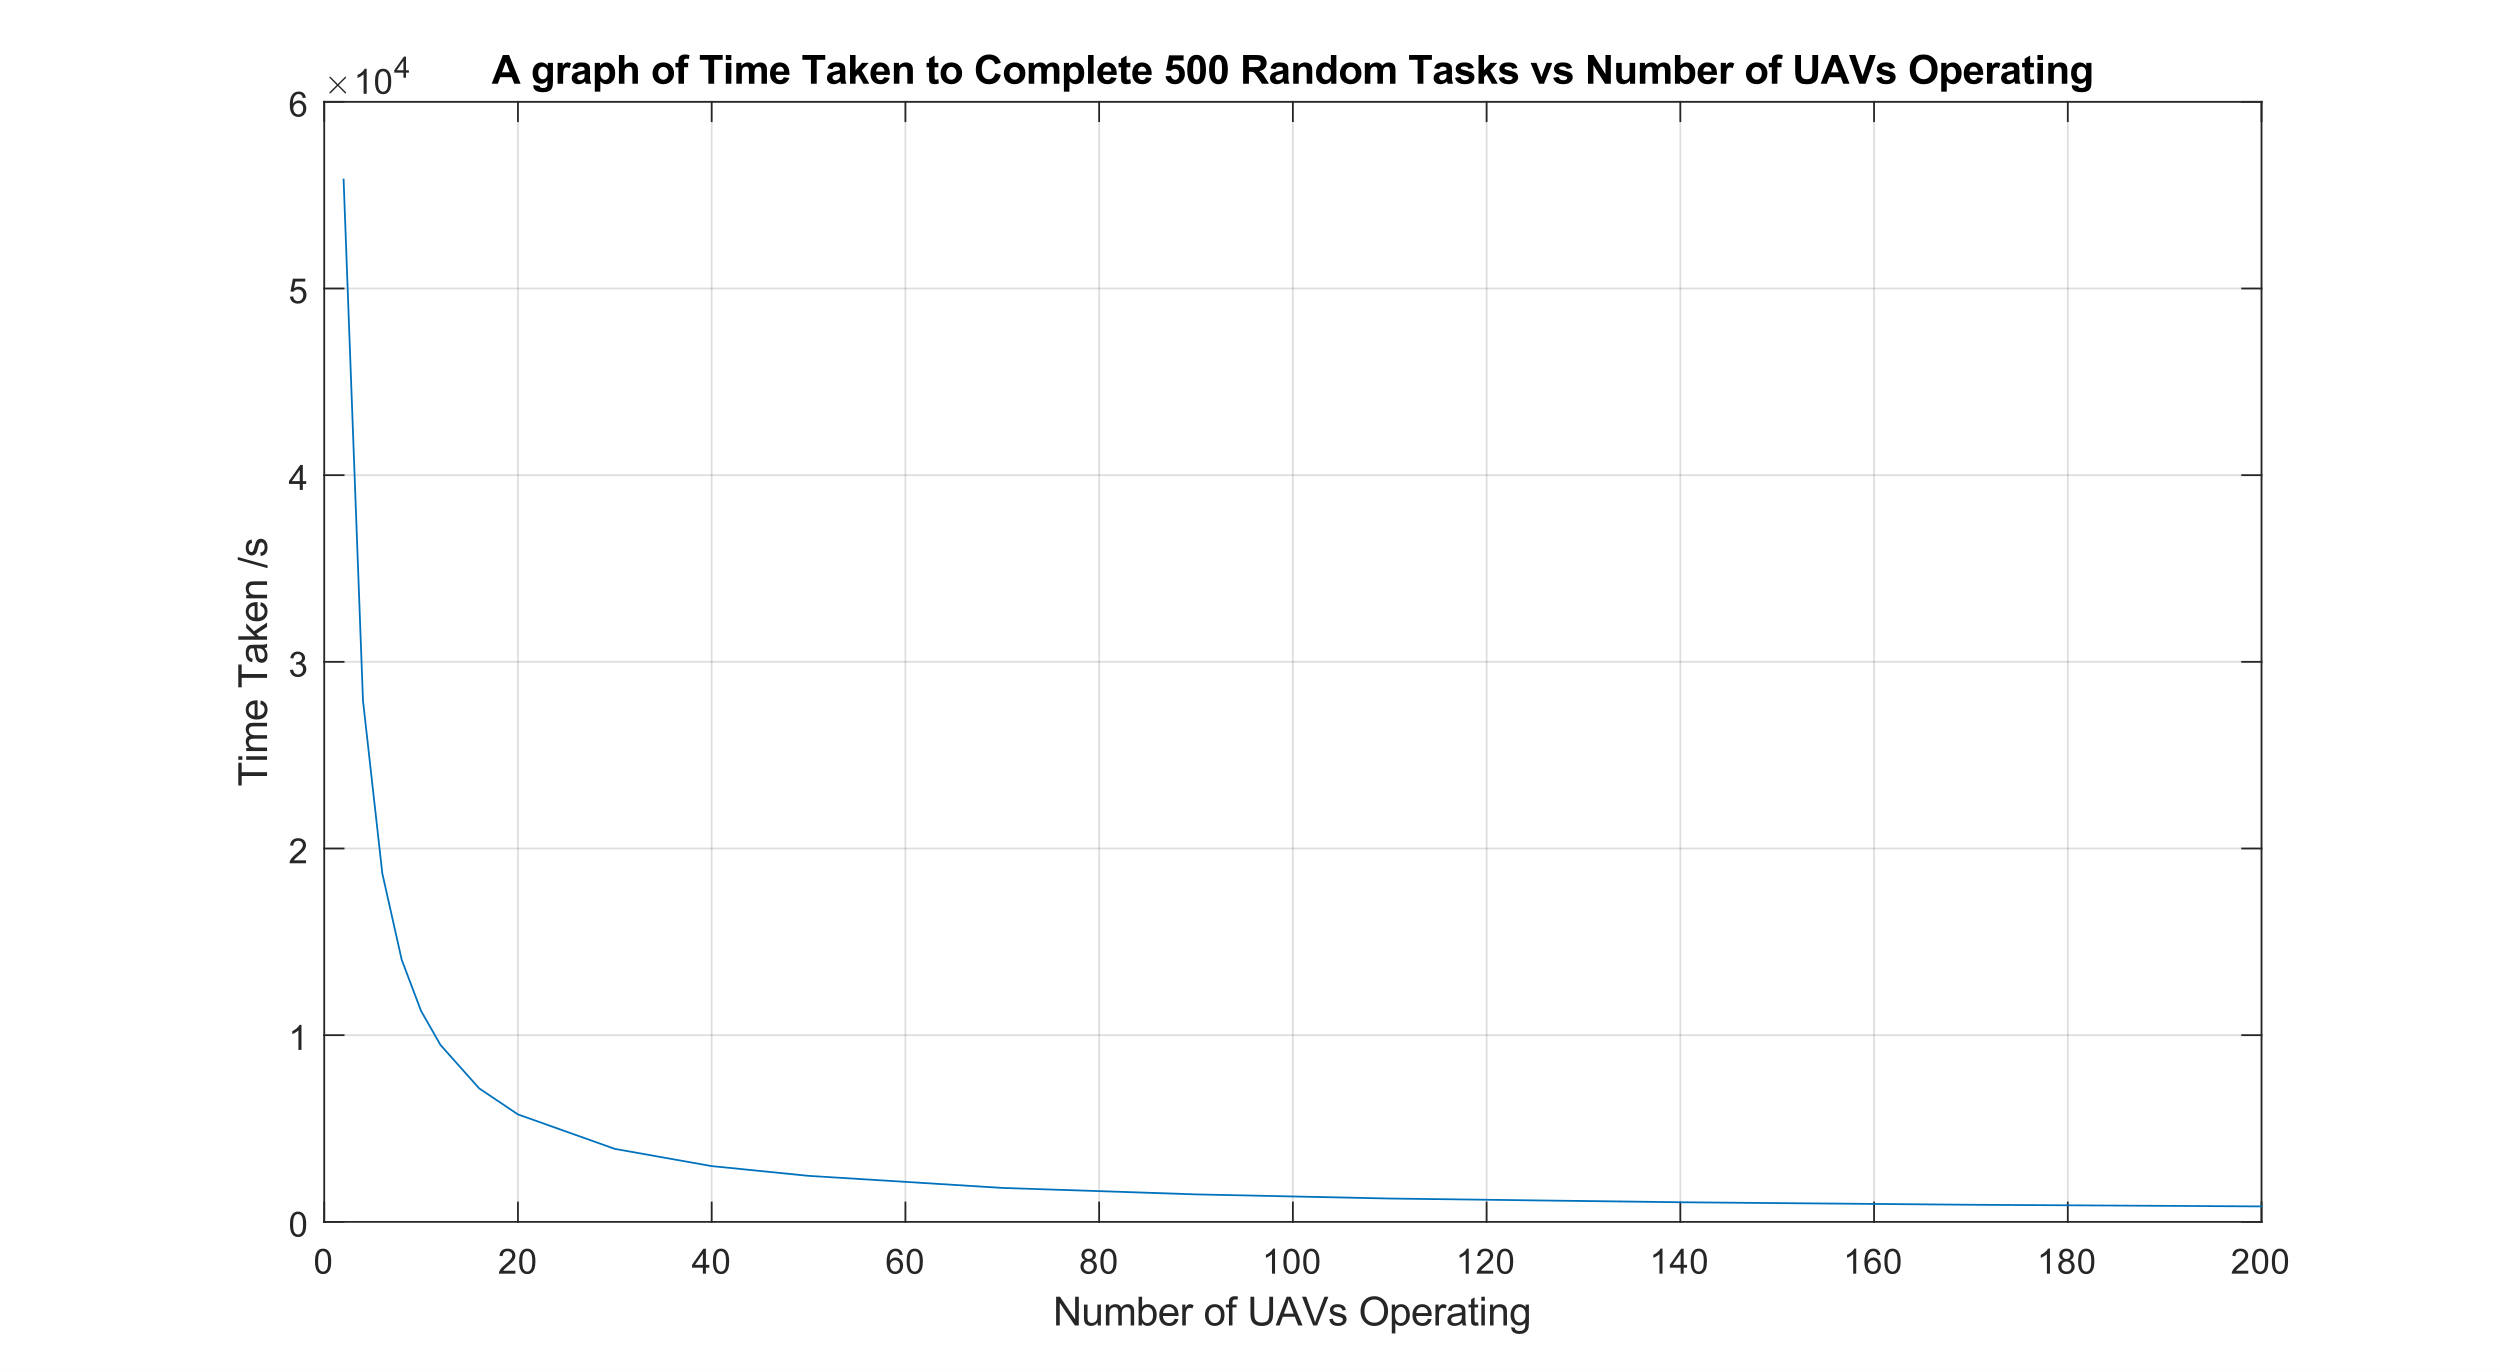 <?xml version="1.0"?>
<!DOCTYPE svg PUBLIC '-//W3C//DTD SVG 1.0//EN'
          'http://www.w3.org/TR/2001/REC-SVG-20010904/DTD/svg10.dtd'>
<svg xmlns:xlink="http://www.w3.org/1999/xlink" style="fill-opacity:1; color-rendering:auto; color-interpolation:auto; text-rendering:auto; stroke:black; stroke-linecap:square; stroke-miterlimit:10; shape-rendering:auto; stroke-opacity:1; fill:black; stroke-dasharray:none; font-weight:normal; stroke-width:1; font-family:'Dialog'; font-style:normal; stroke-linejoin:miter; font-size:12px; stroke-dashoffset:0; image-rendering:auto;" width="933" height="512" xmlns="http://www.w3.org/2000/svg"
><rect width="100%" height="100%" fill="#808080" stroke="none"/><!--Generated by the Batik Graphics2D SVG Generator--><defs id="genericDefs"
  /><g
  ><defs id="defs1"
    ><clipPath clipPathUnits="userSpaceOnUse" id="clipPath1"
      ><path d="M0 0 L933 0 L933 512 L0 512 L0 0 Z"
      /></clipPath
    ></defs
    ><g style="fill:white; stroke:white;"
    ><rect x="0" y="0" width="933" style="clip-path:url(#clipPath1); stroke:none;" height="512"
    /></g
    ><g style="fill:white; text-rendering:optimizeSpeed; color-rendering:optimizeSpeed; image-rendering:optimizeSpeed; shape-rendering:crispEdges; stroke:white; color-interpolation:sRGB;"
    ><rect x="0" width="933" height="512" y="0" style="stroke:none;"
      /><path style="stroke:none;" d="M121 456 L844 456 L844 38 L121 38 Z"
    /></g
    ><g style="stroke-linecap:butt; fill-opacity:0.149; fill:rgb(38,38,38); text-rendering:geometricPrecision; image-rendering:optimizeQuality; color-rendering:optimizeQuality; stroke-linejoin:round; stroke:rgb(38,38,38); color-interpolation:linearRGB; stroke-width:0.667; stroke-opacity:0.149;"
    ><line y2="38" style="fill:none;" x1="121" x2="121" y1="456"
      /><line y2="38" style="fill:none;" x1="193.3" x2="193.3" y1="456"
      /><line y2="38" style="fill:none;" x1="265.6" x2="265.6" y1="456"
      /><line y2="38" style="fill:none;" x1="337.9" x2="337.9" y1="456"
      /><line y2="38" style="fill:none;" x1="410.2" x2="410.2" y1="456"
      /><line y2="38" style="fill:none;" x1="482.5" x2="482.5" y1="456"
      /><line y2="38" style="fill:none;" x1="554.8" x2="554.8" y1="456"
      /><line y2="38" style="fill:none;" x1="627.1" x2="627.1" y1="456"
      /><line y2="38" style="fill:none;" x1="699.4" x2="699.4" y1="456"
      /><line y2="38" style="fill:none;" x1="771.7" x2="771.7" y1="456"
      /><line y2="38" style="fill:none;" x1="844" x2="844" y1="456"
      /><line y2="456" style="fill:none;" x1="844" x2="121" y1="456"
      /><line y2="386.333" style="fill:none;" x1="844" x2="121" y1="386.333"
      /><line y2="316.667" style="fill:none;" x1="844" x2="121" y1="316.667"
      /><line y2="247" style="fill:none;" x1="844" x2="121" y1="247"
      /><line y2="177.333" style="fill:none;" x1="844" x2="121" y1="177.333"
      /><line y2="107.667" style="fill:none;" x1="844" x2="121" y1="107.667"
      /><line y2="38" style="fill:none;" x1="844" x2="121" y1="38"
      /><line x1="121" x2="844" y1="456" style="stroke-linecap:square; fill-opacity:1; fill:none; stroke-opacity:1;" y2="456"
      /><line x1="121" x2="844" y1="38" style="stroke-linecap:square; fill-opacity:1; fill:none; stroke-opacity:1;" y2="38"
      /><line x1="121" x2="121" y1="456" style="stroke-linecap:square; fill-opacity:1; fill:none; stroke-opacity:1;" y2="448.77"
      /><line x1="193.3" x2="193.3" y1="456" style="stroke-linecap:square; fill-opacity:1; fill:none; stroke-opacity:1;" y2="448.77"
      /><line x1="265.6" x2="265.6" y1="456" style="stroke-linecap:square; fill-opacity:1; fill:none; stroke-opacity:1;" y2="448.77"
      /><line x1="337.9" x2="337.9" y1="456" style="stroke-linecap:square; fill-opacity:1; fill:none; stroke-opacity:1;" y2="448.77"
      /><line x1="410.2" x2="410.2" y1="456" style="stroke-linecap:square; fill-opacity:1; fill:none; stroke-opacity:1;" y2="448.77"
      /><line x1="482.5" x2="482.5" y1="456" style="stroke-linecap:square; fill-opacity:1; fill:none; stroke-opacity:1;" y2="448.77"
      /><line x1="554.8" x2="554.8" y1="456" style="stroke-linecap:square; fill-opacity:1; fill:none; stroke-opacity:1;" y2="448.77"
      /><line x1="627.1" x2="627.1" y1="456" style="stroke-linecap:square; fill-opacity:1; fill:none; stroke-opacity:1;" y2="448.77"
      /><line x1="699.4" x2="699.4" y1="456" style="stroke-linecap:square; fill-opacity:1; fill:none; stroke-opacity:1;" y2="448.77"
      /><line x1="771.7" x2="771.7" y1="456" style="stroke-linecap:square; fill-opacity:1; fill:none; stroke-opacity:1;" y2="448.77"
      /><line x1="844" x2="844" y1="456" style="stroke-linecap:square; fill-opacity:1; fill:none; stroke-opacity:1;" y2="448.77"
      /><line x1="121" x2="121" y1="38" style="stroke-linecap:square; fill-opacity:1; fill:none; stroke-opacity:1;" y2="45.23"
      /><line x1="193.3" x2="193.3" y1="38" style="stroke-linecap:square; fill-opacity:1; fill:none; stroke-opacity:1;" y2="45.23"
      /><line x1="265.6" x2="265.6" y1="38" style="stroke-linecap:square; fill-opacity:1; fill:none; stroke-opacity:1;" y2="45.23"
      /><line x1="337.9" x2="337.9" y1="38" style="stroke-linecap:square; fill-opacity:1; fill:none; stroke-opacity:1;" y2="45.23"
      /><line x1="410.2" x2="410.2" y1="38" style="stroke-linecap:square; fill-opacity:1; fill:none; stroke-opacity:1;" y2="45.23"
      /><line x1="482.5" x2="482.5" y1="38" style="stroke-linecap:square; fill-opacity:1; fill:none; stroke-opacity:1;" y2="45.23"
      /><line x1="554.8" x2="554.8" y1="38" style="stroke-linecap:square; fill-opacity:1; fill:none; stroke-opacity:1;" y2="45.23"
      /><line x1="627.1" x2="627.1" y1="38" style="stroke-linecap:square; fill-opacity:1; fill:none; stroke-opacity:1;" y2="45.23"
      /><line x1="699.4" x2="699.4" y1="38" style="stroke-linecap:square; fill-opacity:1; fill:none; stroke-opacity:1;" y2="45.23"
      /><line x1="771.7" x2="771.7" y1="38" style="stroke-linecap:square; fill-opacity:1; fill:none; stroke-opacity:1;" y2="45.23"
      /><line x1="844" x2="844" y1="38" style="stroke-linecap:square; fill-opacity:1; fill:none; stroke-opacity:1;" y2="45.23"
    /></g
    ><g transform="translate(121,461.333)" style="font-size:13.333px; fill:rgb(38,38,38); text-rendering:geometricPrecision; image-rendering:optimizeQuality; color-rendering:optimizeQuality; font-family:'SansSerif'; stroke:rgb(38,38,38); color-interpolation:linearRGB;"
    ><path style="stroke:none;" d="M-3.453 9.406 Q-3.453 7.766 -3.117 6.758 Q-2.781 5.75 -2.109 5.203 Q-1.438 4.656 -0.422 4.656 Q0.328 4.656 0.891 4.961 Q1.453 5.266 1.82 5.828 Q2.188 6.391 2.398 7.211 Q2.609 8.031 2.609 9.406 Q2.609 11.047 2.273 12.055 Q1.938 13.062 1.266 13.609 Q0.594 14.156 -0.422 14.156 Q-1.766 14.156 -2.547 13.188 Q-3.453 12.031 -3.453 9.406 ZM-2.281 9.406 Q-2.281 11.703 -1.75 12.461 Q-1.219 13.219 -0.422 13.219 Q0.359 13.219 0.898 12.461 Q1.438 11.703 1.438 9.406 Q1.438 7.109 0.898 6.359 Q0.359 5.609 -0.438 5.609 Q-1.219 5.609 -1.703 6.266 Q-2.281 7.125 -2.281 9.406 Z"
    /></g
    ><g transform="translate(193.3,461.333)" style="font-size:13.333px; fill:rgb(38,38,38); text-rendering:geometricPrecision; image-rendering:optimizeQuality; color-rendering:optimizeQuality; font-family:'SansSerif'; stroke:rgb(38,38,38); color-interpolation:linearRGB;"
    ><path style="stroke:none;" d="M-0.953 12.906 L-0.953 14 L-7.109 14 Q-7.125 13.594 -6.969 13.203 Q-6.734 12.578 -6.219 11.969 Q-5.703 11.359 -4.719 10.562 Q-3.203 9.312 -2.672 8.586 Q-2.141 7.859 -2.141 7.219 Q-2.141 6.531 -2.625 6.07 Q-3.109 5.609 -3.891 5.609 Q-4.719 5.609 -5.211 6.102 Q-5.703 6.594 -5.719 7.469 L-6.891 7.344 Q-6.766 6.031 -5.984 5.344 Q-5.203 4.656 -3.875 4.656 Q-2.531 4.656 -1.75 5.398 Q-0.969 6.141 -0.969 7.234 Q-0.969 7.797 -1.195 8.336 Q-1.422 8.875 -1.953 9.477 Q-2.484 10.078 -3.719 11.109 Q-4.75 11.969 -5.039 12.281 Q-5.328 12.594 -5.516 12.906 L-0.953 12.906 ZM0.451 9.406 Q0.451 7.766 0.787 6.758 Q1.123 5.75 1.794 5.203 Q2.466 4.656 3.482 4.656 Q4.232 4.656 4.794 4.961 Q5.357 5.266 5.724 5.828 Q6.091 6.391 6.302 7.211 Q6.513 8.031 6.513 9.406 Q6.513 11.047 6.177 12.055 Q5.841 13.062 5.169 13.609 Q4.497 14.156 3.482 14.156 Q2.138 14.156 1.357 13.188 Q0.451 12.031 0.451 9.406 ZM1.623 9.406 Q1.623 11.703 2.154 12.461 Q2.685 13.219 3.482 13.219 Q4.263 13.219 4.802 12.461 Q5.341 11.703 5.341 9.406 Q5.341 7.109 4.802 6.359 Q4.263 5.609 3.466 5.609 Q2.685 5.609 2.201 6.266 Q1.623 7.125 1.623 9.406 Z"
    /></g
    ><g transform="translate(265.6,461.333)" style="font-size:13.333px; fill:rgb(38,38,38); text-rendering:geometricPrecision; image-rendering:optimizeQuality; color-rendering:optimizeQuality; font-family:'SansSerif'; stroke:rgb(38,38,38); color-interpolation:linearRGB;"
    ><path style="stroke:none;" d="M-3.297 14 L-3.297 11.766 L-7.328 11.766 L-7.328 10.719 L-3.094 4.688 L-2.156 4.688 L-2.156 10.719 L-0.891 10.719 L-0.891 11.766 L-2.156 11.766 L-2.156 14 L-3.297 14 ZM-3.297 10.719 L-3.297 6.531 L-6.219 10.719 L-3.297 10.719 ZM0.451 9.406 Q0.451 7.766 0.787 6.758 Q1.123 5.75 1.794 5.203 Q2.466 4.656 3.482 4.656 Q4.232 4.656 4.794 4.961 Q5.357 5.266 5.724 5.828 Q6.091 6.391 6.302 7.211 Q6.513 8.031 6.513 9.406 Q6.513 11.047 6.177 12.055 Q5.841 13.062 5.169 13.609 Q4.497 14.156 3.482 14.156 Q2.138 14.156 1.357 13.188 Q0.451 12.031 0.451 9.406 ZM1.623 9.406 Q1.623 11.703 2.154 12.461 Q2.685 13.219 3.482 13.219 Q4.263 13.219 4.802 12.461 Q5.341 11.703 5.341 9.406 Q5.341 7.109 4.802 6.359 Q4.263 5.609 3.466 5.609 Q2.685 5.609 2.201 6.266 Q1.623 7.125 1.623 9.406 Z"
    /></g
    ><g transform="translate(337.9,461.333)" style="font-size:13.333px; fill:rgb(38,38,38); text-rendering:geometricPrecision; image-rendering:optimizeQuality; color-rendering:optimizeQuality; font-family:'SansSerif'; stroke:rgb(38,38,38); color-interpolation:linearRGB;"
    ><path style="stroke:none;" d="M-1.031 6.969 L-2.172 7.062 Q-2.312 6.391 -2.594 6.078 Q-3.062 5.594 -3.734 5.594 Q-4.281 5.594 -4.703 5.906 Q-5.234 6.297 -5.547 7.047 Q-5.859 7.797 -5.875 9.203 Q-5.469 8.578 -4.867 8.273 Q-4.266 7.969 -3.609 7.969 Q-2.469 7.969 -1.664 8.805 Q-0.859 9.641 -0.859 10.984 Q-0.859 11.859 -1.242 12.609 Q-1.625 13.359 -2.281 13.758 Q-2.938 14.156 -3.781 14.156 Q-5.203 14.156 -6.109 13.109 Q-7.016 12.062 -7.016 9.641 Q-7.016 6.953 -6.016 5.719 Q-5.141 4.656 -3.672 4.656 Q-2.578 4.656 -1.875 5.273 Q-1.172 5.891 -1.031 6.969 ZM-5.703 10.984 Q-5.703 11.578 -5.453 12.117 Q-5.203 12.656 -4.75 12.938 Q-4.297 13.219 -3.797 13.219 Q-3.078 13.219 -2.555 12.633 Q-2.031 12.047 -2.031 11.047 Q-2.031 10.078 -2.547 9.523 Q-3.062 8.969 -3.844 8.969 Q-4.625 8.969 -5.164 9.523 Q-5.703 10.078 -5.703 10.984 ZM0.451 9.406 Q0.451 7.766 0.787 6.758 Q1.123 5.75 1.794 5.203 Q2.466 4.656 3.482 4.656 Q4.232 4.656 4.794 4.961 Q5.357 5.266 5.724 5.828 Q6.091 6.391 6.302 7.211 Q6.513 8.031 6.513 9.406 Q6.513 11.047 6.177 12.055 Q5.841 13.062 5.169 13.609 Q4.497 14.156 3.482 14.156 Q2.138 14.156 1.357 13.188 Q0.451 12.031 0.451 9.406 ZM1.623 9.406 Q1.623 11.703 2.154 12.461 Q2.685 13.219 3.482 13.219 Q4.263 13.219 4.802 12.461 Q5.341 11.703 5.341 9.406 Q5.341 7.109 4.802 6.359 Q4.263 5.609 3.466 5.609 Q2.685 5.609 2.201 6.266 Q1.623 7.125 1.623 9.406 Z"
    /></g
    ><g transform="translate(410.2,461.333)" style="font-size:13.333px; fill:rgb(38,38,38); text-rendering:geometricPrecision; image-rendering:optimizeQuality; color-rendering:optimizeQuality; font-family:'SansSerif'; stroke:rgb(38,38,38); color-interpolation:linearRGB;"
    ><path style="stroke:none;" d="M-5.203 8.953 Q-5.906 8.688 -6.25 8.211 Q-6.594 7.734 -6.594 7.062 Q-6.594 6.047 -5.867 5.352 Q-5.141 4.656 -3.922 4.656 Q-2.703 4.656 -1.961 5.367 Q-1.219 6.078 -1.219 7.094 Q-1.219 7.734 -1.562 8.211 Q-1.906 8.688 -2.594 8.953 Q-1.734 9.234 -1.289 9.859 Q-0.844 10.484 -0.844 11.344 Q-0.844 12.531 -1.688 13.344 Q-2.531 14.156 -3.906 14.156 Q-5.281 14.156 -6.125 13.344 Q-6.969 12.531 -6.969 11.312 Q-6.969 10.406 -6.508 9.789 Q-6.047 9.172 -5.203 8.953 ZM-5.438 7.016 Q-5.438 7.672 -5.008 8.094 Q-4.578 8.516 -3.906 8.516 Q-3.234 8.516 -2.812 8.102 Q-2.391 7.688 -2.391 7.078 Q-2.391 6.453 -2.828 6.023 Q-3.266 5.594 -3.906 5.594 Q-4.562 5.594 -5 6.016 Q-5.438 6.438 -5.438 7.016 ZM-5.797 11.312 Q-5.797 11.797 -5.562 12.258 Q-5.328 12.719 -4.875 12.969 Q-4.422 13.219 -3.891 13.219 Q-3.078 13.219 -2.547 12.695 Q-2.016 12.172 -2.016 11.359 Q-2.016 10.531 -2.562 9.992 Q-3.109 9.453 -3.938 9.453 Q-4.734 9.453 -5.266 9.984 Q-5.797 10.516 -5.797 11.312 ZM0.451 9.406 Q0.451 7.766 0.787 6.758 Q1.123 5.75 1.794 5.203 Q2.466 4.656 3.482 4.656 Q4.232 4.656 4.794 4.961 Q5.357 5.266 5.724 5.828 Q6.091 6.391 6.302 7.211 Q6.513 8.031 6.513 9.406 Q6.513 11.047 6.177 12.055 Q5.841 13.062 5.169 13.609 Q4.497 14.156 3.482 14.156 Q2.138 14.156 1.357 13.188 Q0.451 12.031 0.451 9.406 ZM1.623 9.406 Q1.623 11.703 2.154 12.461 Q2.685 13.219 3.482 13.219 Q4.263 13.219 4.802 12.461 Q5.341 11.703 5.341 9.406 Q5.341 7.109 4.802 6.359 Q4.263 5.609 3.466 5.609 Q2.685 5.609 2.201 6.266 Q1.623 7.125 1.623 9.406 Z"
    /></g
    ><g transform="translate(482.5,461.333)" style="font-size:13.333px; fill:rgb(38,38,38); text-rendering:geometricPrecision; image-rendering:optimizeQuality; color-rendering:optimizeQuality; font-family:'SansSerif'; stroke:rgb(38,38,38); color-interpolation:linearRGB;"
    ><path style="stroke:none;" d="M-6.656 14 L-7.797 14 L-7.797 6.719 Q-8.219 7.109 -8.883 7.508 Q-9.547 7.906 -10.078 8.094 L-10.078 6.984 Q-9.125 6.547 -8.406 5.906 Q-7.688 5.266 -7.391 4.656 L-6.656 4.656 L-6.656 14 ZM-3.549 9.406 Q-3.549 7.766 -3.213 6.758 Q-2.877 5.75 -2.206 5.203 Q-1.534 4.656 -0.518 4.656 Q0.232 4.656 0.794 4.961 Q1.357 5.266 1.724 5.828 Q2.091 6.391 2.302 7.211 Q2.513 8.031 2.513 9.406 Q2.513 11.047 2.177 12.055 Q1.841 13.062 1.169 13.609 Q0.497 14.156 -0.518 14.156 Q-1.862 14.156 -2.643 13.188 Q-3.549 12.031 -3.549 9.406 ZM-2.377 9.406 Q-2.377 11.703 -1.846 12.461 Q-1.315 13.219 -0.518 13.219 Q0.263 13.219 0.802 12.461 Q1.341 11.703 1.341 9.406 Q1.341 7.109 0.802 6.359 Q0.263 5.609 -0.534 5.609 Q-1.315 5.609 -1.799 6.266 Q-2.377 7.125 -2.377 9.406 ZM3.854 9.406 Q3.854 7.766 4.19 6.758 Q4.526 5.75 5.198 5.203 Q5.87 4.656 6.886 4.656 Q7.636 4.656 8.198 4.961 Q8.761 5.266 9.128 5.828 Q9.495 6.391 9.706 7.211 Q9.917 8.031 9.917 9.406 Q9.917 11.047 9.581 12.055 Q9.245 13.062 8.573 13.609 Q7.901 14.156 6.886 14.156 Q5.542 14.156 4.761 13.188 Q3.854 12.031 3.854 9.406 ZM5.026 9.406 Q5.026 11.703 5.558 12.461 Q6.089 13.219 6.886 13.219 Q7.667 13.219 8.206 12.461 Q8.745 11.703 8.745 9.406 Q8.745 7.109 8.206 6.359 Q7.667 5.609 6.87 5.609 Q6.089 5.609 5.604 6.266 Q5.026 7.125 5.026 9.406 Z"
    /></g
    ><g transform="translate(554.8,461.333)" style="font-size:13.333px; fill:rgb(38,38,38); text-rendering:geometricPrecision; image-rendering:optimizeQuality; color-rendering:optimizeQuality; font-family:'SansSerif'; stroke:rgb(38,38,38); color-interpolation:linearRGB;"
    ><path style="stroke:none;" d="M-6.656 14 L-7.797 14 L-7.797 6.719 Q-8.219 7.109 -8.883 7.508 Q-9.547 7.906 -10.078 8.094 L-10.078 6.984 Q-9.125 6.547 -8.406 5.906 Q-7.688 5.266 -7.391 4.656 L-6.656 4.656 L-6.656 14 ZM2.451 12.906 L2.451 14 L-3.706 14 Q-3.721 13.594 -3.565 13.203 Q-3.331 12.578 -2.815 11.969 Q-2.299 11.359 -1.315 10.562 Q0.201 9.312 0.732 8.586 Q1.263 7.859 1.263 7.219 Q1.263 6.531 0.779 6.07 Q0.294 5.609 -0.487 5.609 Q-1.315 5.609 -1.807 6.102 Q-2.299 6.594 -2.315 7.469 L-3.487 7.344 Q-3.362 6.031 -2.581 5.344 Q-1.799 4.656 -0.471 4.656 Q0.873 4.656 1.654 5.398 Q2.435 6.141 2.435 7.234 Q2.435 7.797 2.208 8.336 Q1.982 8.875 1.451 9.477 Q0.919 10.078 -0.315 11.109 Q-1.346 11.969 -1.635 12.281 Q-1.924 12.594 -2.112 12.906 L2.451 12.906 ZM3.854 9.406 Q3.854 7.766 4.19 6.758 Q4.526 5.75 5.198 5.203 Q5.87 4.656 6.886 4.656 Q7.636 4.656 8.198 4.961 Q8.761 5.266 9.128 5.828 Q9.495 6.391 9.706 7.211 Q9.917 8.031 9.917 9.406 Q9.917 11.047 9.581 12.055 Q9.245 13.062 8.573 13.609 Q7.901 14.156 6.886 14.156 Q5.542 14.156 4.761 13.188 Q3.854 12.031 3.854 9.406 ZM5.026 9.406 Q5.026 11.703 5.558 12.461 Q6.089 13.219 6.886 13.219 Q7.667 13.219 8.206 12.461 Q8.745 11.703 8.745 9.406 Q8.745 7.109 8.206 6.359 Q7.667 5.609 6.87 5.609 Q6.089 5.609 5.604 6.266 Q5.026 7.125 5.026 9.406 Z"
    /></g
    ><g transform="translate(627.1,461.333)" style="font-size:13.333px; fill:rgb(38,38,38); text-rendering:geometricPrecision; image-rendering:optimizeQuality; color-rendering:optimizeQuality; font-family:'SansSerif'; stroke:rgb(38,38,38); color-interpolation:linearRGB;"
    ><path style="stroke:none;" d="M-6.656 14 L-7.797 14 L-7.797 6.719 Q-8.219 7.109 -8.883 7.508 Q-9.547 7.906 -10.078 8.094 L-10.078 6.984 Q-9.125 6.547 -8.406 5.906 Q-7.688 5.266 -7.391 4.656 L-6.656 4.656 L-6.656 14 ZM0.107 14 L0.107 11.766 L-3.924 11.766 L-3.924 10.719 L0.31 4.688 L1.248 4.688 L1.248 10.719 L2.513 10.719 L2.513 11.766 L1.248 11.766 L1.248 14 L0.107 14 ZM0.107 10.719 L0.107 6.531 L-2.815 10.719 L0.107 10.719 ZM3.854 9.406 Q3.854 7.766 4.19 6.758 Q4.526 5.75 5.198 5.203 Q5.87 4.656 6.886 4.656 Q7.636 4.656 8.198 4.961 Q8.761 5.266 9.128 5.828 Q9.495 6.391 9.706 7.211 Q9.917 8.031 9.917 9.406 Q9.917 11.047 9.581 12.055 Q9.245 13.062 8.573 13.609 Q7.901 14.156 6.886 14.156 Q5.542 14.156 4.761 13.188 Q3.854 12.031 3.854 9.406 ZM5.026 9.406 Q5.026 11.703 5.558 12.461 Q6.089 13.219 6.886 13.219 Q7.667 13.219 8.206 12.461 Q8.745 11.703 8.745 9.406 Q8.745 7.109 8.206 6.359 Q7.667 5.609 6.87 5.609 Q6.089 5.609 5.604 6.266 Q5.026 7.125 5.026 9.406 Z"
    /></g
    ><g transform="translate(699.4,461.333)" style="font-size:13.333px; fill:rgb(38,38,38); text-rendering:geometricPrecision; image-rendering:optimizeQuality; color-rendering:optimizeQuality; font-family:'SansSerif'; stroke:rgb(38,38,38); color-interpolation:linearRGB;"
    ><path style="stroke:none;" d="M-6.656 14 L-7.797 14 L-7.797 6.719 Q-8.219 7.109 -8.883 7.508 Q-9.547 7.906 -10.078 8.094 L-10.078 6.984 Q-9.125 6.547 -8.406 5.906 Q-7.688 5.266 -7.391 4.656 L-6.656 4.656 L-6.656 14 ZM2.373 6.969 L1.232 7.062 Q1.091 6.391 0.81 6.078 Q0.341 5.594 -0.331 5.594 Q-0.877 5.594 -1.299 5.906 Q-1.831 6.297 -2.143 7.047 Q-2.456 7.797 -2.471 9.203 Q-2.065 8.578 -1.463 8.273 Q-0.862 7.969 -0.206 7.969 Q0.935 7.969 1.74 8.805 Q2.544 9.641 2.544 10.984 Q2.544 11.859 2.162 12.609 Q1.779 13.359 1.123 13.758 Q0.466 14.156 -0.378 14.156 Q-1.799 14.156 -2.706 13.109 Q-3.612 12.062 -3.612 9.641 Q-3.612 6.953 -2.612 5.719 Q-1.737 4.656 -0.268 4.656 Q0.826 4.656 1.529 5.273 Q2.232 5.891 2.373 6.969 ZM-2.299 10.984 Q-2.299 11.578 -2.049 12.117 Q-1.799 12.656 -1.346 12.938 Q-0.893 13.219 -0.393 13.219 Q0.326 13.219 0.849 12.633 Q1.373 12.047 1.373 11.047 Q1.373 10.078 0.857 9.523 Q0.341 8.969 -0.44 8.969 Q-1.221 8.969 -1.76 9.523 Q-2.299 10.078 -2.299 10.984 ZM3.854 9.406 Q3.854 7.766 4.19 6.758 Q4.526 5.75 5.198 5.203 Q5.87 4.656 6.886 4.656 Q7.636 4.656 8.198 4.961 Q8.761 5.266 9.128 5.828 Q9.495 6.391 9.706 7.211 Q9.917 8.031 9.917 9.406 Q9.917 11.047 9.581 12.055 Q9.245 13.062 8.573 13.609 Q7.901 14.156 6.886 14.156 Q5.542 14.156 4.761 13.188 Q3.854 12.031 3.854 9.406 ZM5.026 9.406 Q5.026 11.703 5.558 12.461 Q6.089 13.219 6.886 13.219 Q7.667 13.219 8.206 12.461 Q8.745 11.703 8.745 9.406 Q8.745 7.109 8.206 6.359 Q7.667 5.609 6.87 5.609 Q6.089 5.609 5.604 6.266 Q5.026 7.125 5.026 9.406 Z"
    /></g
    ><g transform="translate(771.7,461.333)" style="font-size:13.333px; fill:rgb(38,38,38); text-rendering:geometricPrecision; image-rendering:optimizeQuality; color-rendering:optimizeQuality; font-family:'SansSerif'; stroke:rgb(38,38,38); color-interpolation:linearRGB;"
    ><path style="stroke:none;" d="M-6.656 14 L-7.797 14 L-7.797 6.719 Q-8.219 7.109 -8.883 7.508 Q-9.547 7.906 -10.078 8.094 L-10.078 6.984 Q-9.125 6.547 -8.406 5.906 Q-7.688 5.266 -7.391 4.656 L-6.656 4.656 L-6.656 14 ZM-1.799 8.953 Q-2.502 8.688 -2.846 8.211 Q-3.19 7.734 -3.19 7.062 Q-3.19 6.047 -2.463 5.352 Q-1.737 4.656 -0.518 4.656 Q0.701 4.656 1.443 5.367 Q2.185 6.078 2.185 7.094 Q2.185 7.734 1.841 8.211 Q1.498 8.688 0.81 8.953 Q1.669 9.234 2.115 9.859 Q2.56 10.484 2.56 11.344 Q2.56 12.531 1.716 13.344 Q0.873 14.156 -0.502 14.156 Q-1.877 14.156 -2.721 13.344 Q-3.565 12.531 -3.565 11.312 Q-3.565 10.406 -3.104 9.789 Q-2.643 9.172 -1.799 8.953 ZM-2.034 7.016 Q-2.034 7.672 -1.604 8.094 Q-1.174 8.516 -0.502 8.516 Q0.169 8.516 0.591 8.102 Q1.013 7.688 1.013 7.078 Q1.013 6.453 0.576 6.023 Q0.138 5.594 -0.502 5.594 Q-1.159 5.594 -1.596 6.016 Q-2.034 6.438 -2.034 7.016 ZM-2.393 11.312 Q-2.393 11.797 -2.159 12.258 Q-1.924 12.719 -1.471 12.969 Q-1.018 13.219 -0.487 13.219 Q0.326 13.219 0.857 12.695 Q1.388 12.172 1.388 11.359 Q1.388 10.531 0.841 9.992 Q0.294 9.453 -0.534 9.453 Q-1.331 9.453 -1.862 9.984 Q-2.393 10.516 -2.393 11.312 ZM3.854 9.406 Q3.854 7.766 4.19 6.758 Q4.526 5.75 5.198 5.203 Q5.87 4.656 6.886 4.656 Q7.636 4.656 8.198 4.961 Q8.761 5.266 9.128 5.828 Q9.495 6.391 9.706 7.211 Q9.917 8.031 9.917 9.406 Q9.917 11.047 9.581 12.055 Q9.245 13.062 8.573 13.609 Q7.901 14.156 6.886 14.156 Q5.542 14.156 4.761 13.188 Q3.854 12.031 3.854 9.406 ZM5.026 9.406 Q5.026 11.703 5.558 12.461 Q6.089 13.219 6.886 13.219 Q7.667 13.219 8.206 12.461 Q8.745 11.703 8.745 9.406 Q8.745 7.109 8.206 6.359 Q7.667 5.609 6.87 5.609 Q6.089 5.609 5.604 6.266 Q5.026 7.125 5.026 9.406 Z"
    /></g
    ><g transform="translate(844,461.333)" style="font-size:13.333px; fill:rgb(38,38,38); text-rendering:geometricPrecision; image-rendering:optimizeQuality; color-rendering:optimizeQuality; font-family:'SansSerif'; stroke:rgb(38,38,38); color-interpolation:linearRGB;"
    ><path style="stroke:none;" d="M-4.953 12.906 L-4.953 14 L-11.109 14 Q-11.125 13.594 -10.969 13.203 Q-10.734 12.578 -10.219 11.969 Q-9.703 11.359 -8.719 10.562 Q-7.203 9.312 -6.672 8.586 Q-6.141 7.859 -6.141 7.219 Q-6.141 6.531 -6.625 6.07 Q-7.109 5.609 -7.891 5.609 Q-8.719 5.609 -9.211 6.102 Q-9.703 6.594 -9.719 7.469 L-10.891 7.344 Q-10.766 6.031 -9.984 5.344 Q-9.203 4.656 -7.875 4.656 Q-6.531 4.656 -5.75 5.398 Q-4.969 6.141 -4.969 7.234 Q-4.969 7.797 -5.195 8.336 Q-5.422 8.875 -5.953 9.477 Q-6.484 10.078 -7.719 11.109 Q-8.75 11.969 -9.039 12.281 Q-9.328 12.594 -9.516 12.906 L-4.953 12.906 ZM-3.549 9.406 Q-3.549 7.766 -3.213 6.758 Q-2.877 5.75 -2.206 5.203 Q-1.534 4.656 -0.518 4.656 Q0.232 4.656 0.794 4.961 Q1.357 5.266 1.724 5.828 Q2.091 6.391 2.302 7.211 Q2.513 8.031 2.513 9.406 Q2.513 11.047 2.177 12.055 Q1.841 13.062 1.169 13.609 Q0.497 14.156 -0.518 14.156 Q-1.862 14.156 -2.643 13.188 Q-3.549 12.031 -3.549 9.406 ZM-2.377 9.406 Q-2.377 11.703 -1.846 12.461 Q-1.315 13.219 -0.518 13.219 Q0.263 13.219 0.802 12.461 Q1.341 11.703 1.341 9.406 Q1.341 7.109 0.802 6.359 Q0.263 5.609 -0.534 5.609 Q-1.315 5.609 -1.799 6.266 Q-2.377 7.125 -2.377 9.406 ZM3.854 9.406 Q3.854 7.766 4.19 6.758 Q4.526 5.75 5.198 5.203 Q5.87 4.656 6.886 4.656 Q7.636 4.656 8.198 4.961 Q8.761 5.266 9.128 5.828 Q9.495 6.391 9.706 7.211 Q9.917 8.031 9.917 9.406 Q9.917 11.047 9.581 12.055 Q9.245 13.062 8.573 13.609 Q7.901 14.156 6.886 14.156 Q5.542 14.156 4.761 13.188 Q3.854 12.031 3.854 9.406 ZM5.026 9.406 Q5.026 11.703 5.558 12.461 Q6.089 13.219 6.886 13.219 Q7.667 13.219 8.206 12.461 Q8.745 11.703 8.745 9.406 Q8.745 7.109 8.206 6.359 Q7.667 5.609 6.87 5.609 Q6.089 5.609 5.604 6.266 Q5.026 7.125 5.026 9.406 Z"
    /></g
    ><g transform="translate(482.5,479.667)" style="font-size:14.667px; fill:rgb(38,38,38); text-rendering:geometricPrecision; image-rendering:optimizeQuality; color-rendering:optimizeQuality; font-family:'SansSerif'; stroke:rgb(38,38,38); color-interpolation:linearRGB;"
    ><path style="stroke:none;" d="M-88.359 15 L-88.359 4.266 L-86.906 4.266 L-81.266 12.688 L-81.266 4.266 L-79.891 4.266 L-79.891 15 L-81.359 15 L-87 6.562 L-87 15 L-88.359 15 ZM-72.822 15 L-72.822 13.859 Q-73.744 15.172 -75.291 15.172 Q-75.978 15.172 -76.58 14.906 Q-77.181 14.641 -77.47 14.242 Q-77.76 13.844 -77.869 13.266 Q-77.963 12.891 -77.963 12.047 L-77.963 7.219 L-76.635 7.219 L-76.635 11.531 Q-76.635 12.562 -76.556 12.922 Q-76.431 13.453 -76.033 13.75 Q-75.635 14.047 -75.041 14.047 Q-74.447 14.047 -73.924 13.742 Q-73.4 13.438 -73.181 12.914 Q-72.963 12.391 -72.963 11.391 L-72.963 7.219 L-71.65 7.219 L-71.65 15 L-72.822 15 ZM-69.78 15 L-69.78 7.219 L-68.593 7.219 L-68.593 8.312 Q-68.233 7.734 -67.624 7.391 Q-67.015 7.047 -66.233 7.047 Q-65.374 7.047 -64.819 7.406 Q-64.265 7.766 -64.046 8.406 Q-63.124 7.047 -61.64 7.047 Q-60.483 7.047 -59.858 7.688 Q-59.233 8.328 -59.233 9.656 L-59.233 15 L-60.546 15 L-60.546 10.094 Q-60.546 9.312 -60.671 8.961 Q-60.796 8.609 -61.14 8.398 Q-61.483 8.188 -61.937 8.188 Q-62.749 8.188 -63.296 8.734 Q-63.843 9.281 -63.843 10.484 L-63.843 15 L-65.155 15 L-65.155 9.953 Q-65.155 9.062 -65.476 8.625 Q-65.796 8.188 -66.53 8.188 Q-67.093 8.188 -67.561 8.484 Q-68.03 8.781 -68.241 9.344 Q-68.452 9.906 -68.452 10.969 L-68.452 15 L-69.78 15 ZM-56.353 15 L-57.572 15 L-57.572 4.266 L-56.259 4.266 L-56.259 8.094 Q-55.415 7.047 -54.118 7.047 Q-53.4 7.047 -52.759 7.336 Q-52.118 7.625 -51.704 8.148 Q-51.29 8.672 -51.056 9.414 Q-50.822 10.156 -50.822 11 Q-50.822 13 -51.814 14.086 Q-52.806 15.172 -54.197 15.172 Q-55.572 15.172 -56.353 14.031 L-56.353 15 ZM-56.368 11.047 Q-56.368 12.453 -55.978 13.078 Q-55.368 14.094 -54.306 14.094 Q-53.431 14.094 -52.806 13.344 Q-52.181 12.594 -52.181 11.109 Q-52.181 9.578 -52.782 8.852 Q-53.384 8.125 -54.243 8.125 Q-55.103 8.125 -55.736 8.875 Q-56.368 9.625 -56.368 11.047 ZM-44.092 12.5 L-42.733 12.656 Q-43.045 13.859 -43.92 14.516 Q-44.795 15.172 -46.155 15.172 Q-47.858 15.172 -48.858 14.125 Q-49.858 13.078 -49.858 11.172 Q-49.858 9.219 -48.842 8.133 Q-47.827 7.047 -46.217 7.047 Q-44.655 7.047 -43.67 8.109 Q-42.686 9.172 -42.686 11.094 Q-42.686 11.219 -42.686 11.453 L-48.498 11.453 Q-48.42 12.734 -47.772 13.414 Q-47.123 14.094 -46.139 14.094 Q-45.42 14.094 -44.905 13.711 Q-44.389 13.328 -44.092 12.5 ZM-48.42 10.359 L-44.077 10.359 Q-44.17 9.375 -44.577 8.891 Q-45.202 8.125 -46.202 8.125 Q-47.123 8.125 -47.741 8.734 Q-48.358 9.344 -48.42 10.359 ZM-41.285 15 L-41.285 7.219 L-40.097 7.219 L-40.097 8.406 Q-39.644 7.578 -39.254 7.312 Q-38.863 7.047 -38.41 7.047 Q-37.738 7.047 -37.05 7.469 L-37.504 8.688 Q-37.988 8.406 -38.472 8.406 Q-38.91 8.406 -39.254 8.664 Q-39.597 8.922 -39.738 9.391 Q-39.957 10.094 -39.957 10.922 L-39.957 15 L-41.285 15 ZM-32.801 11.109 Q-32.801 8.953 -31.598 7.906 Q-30.598 7.047 -29.16 7.047 Q-27.551 7.047 -26.535 8.094 Q-25.52 9.141 -25.52 11 Q-25.52 12.5 -25.965 13.359 Q-26.41 14.219 -27.278 14.695 Q-28.145 15.172 -29.16 15.172 Q-30.785 15.172 -31.793 14.125 Q-32.801 13.078 -32.801 11.109 ZM-31.442 11.109 Q-31.442 12.609 -30.793 13.352 Q-30.145 14.094 -29.16 14.094 Q-28.176 14.094 -27.52 13.344 Q-26.863 12.594 -26.863 11.062 Q-26.863 9.625 -27.52 8.883 Q-28.176 8.141 -29.16 8.141 Q-30.145 8.141 -30.793 8.875 Q-31.442 9.609 -31.442 11.109 ZM-23.853 15 L-23.853 8.25 L-25.009 8.25 L-25.009 7.219 L-23.853 7.219 L-23.853 6.391 Q-23.853 5.609 -23.712 5.234 Q-23.509 4.719 -23.033 4.398 Q-22.556 4.078 -21.697 4.078 Q-21.134 4.078 -20.462 4.219 L-20.666 5.359 Q-21.072 5.281 -21.431 5.281 Q-22.041 5.281 -22.291 5.539 Q-22.541 5.797 -22.541 6.5 L-22.541 7.219 L-21.025 7.219 L-21.025 8.25 L-22.541 8.25 L-22.541 15 L-23.853 15 ZM-8.803 4.266 L-7.381 4.266 L-7.381 10.469 Q-7.381 12.078 -7.748 13.031 Q-8.115 13.984 -9.069 14.586 Q-10.022 15.188 -11.584 15.188 Q-13.084 15.188 -14.045 14.664 Q-15.006 14.141 -15.42 13.156 Q-15.834 12.172 -15.834 10.469 L-15.834 4.266 L-14.412 4.266 L-14.412 10.453 Q-14.412 11.859 -14.147 12.523 Q-13.881 13.188 -13.248 13.547 Q-12.615 13.906 -11.709 13.906 Q-10.131 13.906 -9.467 13.195 Q-8.803 12.484 -8.803 10.453 L-8.803 4.266 ZM-6.437 15 L-2.312 4.266 L-0.797 4.266 L3.61 15 L1.985 15 L0.735 11.75 L-3.75 11.75 L-4.937 15 L-6.437 15 ZM-3.344 10.594 L0.297 10.594 L-0.828 7.609 Q-1.344 6.266 -1.594 5.391 Q-1.797 6.422 -2.172 7.438 L-3.344 10.594 ZM7.573 15 L3.416 4.266 L4.963 4.266 L7.745 12.062 Q8.088 13 8.307 13.828 Q8.557 12.938 8.885 12.062 L11.791 4.266 L13.245 4.266 L9.041 15 L7.573 15 ZM13.598 12.672 L14.895 12.469 Q15.005 13.25 15.505 13.672 Q16.005 14.094 16.911 14.094 Q17.817 14.094 18.255 13.727 Q18.692 13.359 18.692 12.859 Q18.692 12.406 18.301 12.156 Q18.036 11.969 16.958 11.703 Q15.505 11.344 14.95 11.07 Q14.395 10.797 14.106 10.328 Q13.817 9.859 13.817 9.281 Q13.817 8.766 14.051 8.32 Q14.286 7.875 14.692 7.594 Q15.005 7.359 15.536 7.203 Q16.067 7.047 16.676 7.047 Q17.583 7.047 18.278 7.312 Q18.973 7.578 19.301 8.023 Q19.63 8.469 19.755 9.234 L18.473 9.406 Q18.38 8.797 17.958 8.461 Q17.536 8.125 16.77 8.125 Q15.864 8.125 15.473 8.43 Q15.083 8.734 15.083 9.141 Q15.083 9.391 15.239 9.594 Q15.411 9.812 15.755 9.953 Q15.942 10.016 16.911 10.281 Q18.317 10.656 18.872 10.891 Q19.426 11.125 19.739 11.586 Q20.051 12.047 20.051 12.719 Q20.051 13.375 19.669 13.953 Q19.286 14.531 18.559 14.852 Q17.833 15.172 16.911 15.172 Q15.395 15.172 14.606 14.547 Q13.817 13.922 13.598 12.672 ZM25.248 9.766 Q25.248 7.094 26.686 5.586 Q28.123 4.078 30.389 4.078 Q31.889 4.078 33.077 4.789 Q34.264 5.5 34.897 6.766 Q35.53 8.031 35.53 9.641 Q35.53 11.281 34.866 12.57 Q34.202 13.859 32.998 14.523 Q31.795 15.188 30.389 15.188 Q28.873 15.188 27.678 14.453 Q26.483 13.719 25.866 12.453 Q25.248 11.188 25.248 9.766 ZM26.717 9.797 Q26.717 11.734 27.764 12.852 Q28.811 13.969 30.389 13.969 Q31.983 13.969 33.022 12.844 Q34.061 11.719 34.061 9.641 Q34.061 8.328 33.616 7.352 Q33.17 6.375 32.319 5.836 Q31.467 5.297 30.405 5.297 Q28.889 5.297 27.803 6.336 Q26.717 7.375 26.717 9.797 ZM36.914 17.984 L36.914 7.219 L38.117 7.219 L38.117 8.234 Q38.539 7.641 39.078 7.344 Q39.617 7.047 40.383 7.047 Q41.367 7.047 42.133 7.562 Q42.898 8.078 43.281 9.008 Q43.664 9.938 43.664 11.047 Q43.664 12.25 43.242 13.203 Q42.82 14.156 42 14.664 Q41.18 15.172 40.273 15.172 Q39.617 15.172 39.094 14.898 Q38.57 14.625 38.242 14.188 L38.242 17.984 L36.914 17.984 ZM38.117 11.156 Q38.117 12.656 38.727 13.375 Q39.336 14.094 40.195 14.094 Q41.07 14.094 41.695 13.352 Q42.32 12.609 42.32 11.047 Q42.32 9.562 41.711 8.82 Q41.102 8.078 40.258 8.078 Q39.414 8.078 38.766 8.867 Q38.117 9.656 38.117 11.156 ZM50.393 12.5 L51.753 12.656 Q51.44 13.859 50.565 14.516 Q49.69 15.172 48.331 15.172 Q46.628 15.172 45.628 14.125 Q44.628 13.078 44.628 11.172 Q44.628 9.219 45.643 8.133 Q46.659 7.047 48.268 7.047 Q49.831 7.047 50.815 8.109 Q51.8 9.172 51.8 11.094 Q51.8 11.219 51.8 11.453 L45.987 11.453 Q46.065 12.734 46.714 13.414 Q47.362 14.094 48.346 14.094 Q49.065 14.094 49.581 13.711 Q50.096 13.328 50.393 12.5 ZM46.065 10.359 L50.409 10.359 Q50.315 9.375 49.909 8.891 Q49.284 8.125 48.284 8.125 Q47.362 8.125 46.745 8.734 Q46.128 9.344 46.065 10.359 ZM53.201 15 L53.201 7.219 L54.388 7.219 L54.388 8.406 Q54.841 7.578 55.232 7.312 Q55.623 7.047 56.076 7.047 Q56.748 7.047 57.435 7.469 L56.982 8.688 Q56.498 8.406 56.013 8.406 Q55.576 8.406 55.232 8.664 Q54.888 8.922 54.748 9.391 Q54.529 10.094 54.529 10.922 L54.529 15 L53.201 15 ZM63.175 14.047 Q62.441 14.656 61.769 14.914 Q61.097 15.172 60.316 15.172 Q59.035 15.172 58.347 14.547 Q57.66 13.922 57.66 12.953 Q57.66 12.375 57.917 11.906 Q58.175 11.438 58.597 11.148 Q59.019 10.859 59.55 10.719 Q59.925 10.609 60.722 10.516 Q62.316 10.328 63.066 10.062 Q63.081 9.797 63.081 9.719 Q63.081 8.906 62.706 8.578 Q62.191 8.141 61.206 8.141 Q60.269 8.141 59.824 8.461 Q59.378 8.781 59.175 9.609 L57.878 9.438 Q58.05 8.609 58.456 8.102 Q58.863 7.594 59.628 7.32 Q60.394 7.047 61.394 7.047 Q62.394 7.047 63.011 7.281 Q63.628 7.516 63.925 7.867 Q64.222 8.219 64.331 8.766 Q64.394 9.109 64.394 9.984 L64.394 11.734 Q64.394 13.578 64.48 14.062 Q64.566 14.547 64.816 15 L63.441 15 Q63.238 14.594 63.175 14.047 ZM63.066 11.094 Q62.347 11.391 60.91 11.594 Q60.097 11.719 59.761 11.859 Q59.425 12 59.245 12.281 Q59.066 12.562 59.066 12.906 Q59.066 13.438 59.464 13.789 Q59.863 14.141 60.628 14.141 Q61.394 14.141 61.988 13.805 Q62.581 13.469 62.863 12.891 Q63.066 12.453 63.066 11.578 L63.066 11.094 ZM69.139 13.828 L69.326 14.984 Q68.764 15.109 68.326 15.109 Q67.608 15.109 67.209 14.875 Q66.811 14.641 66.654 14.273 Q66.498 13.906 66.498 12.719 L66.498 8.25 L65.529 8.25 L65.529 7.219 L66.498 7.219 L66.498 5.297 L67.811 4.5 L67.811 7.219 L69.139 7.219 L69.139 8.25 L67.811 8.25 L67.811 12.797 Q67.811 13.359 67.881 13.523 Q67.951 13.688 68.108 13.781 Q68.264 13.875 68.545 13.875 Q68.779 13.875 69.139 13.828 ZM70.336 5.781 L70.336 4.266 L71.648 4.266 L71.648 5.781 L70.336 5.781 ZM70.336 15 L70.336 7.219 L71.648 7.219 L71.648 15 L70.336 15 ZM73.576 15 L73.576 7.219 L74.764 7.219 L74.764 8.328 Q75.623 7.047 77.248 7.047 Q77.951 7.047 78.537 7.297 Q79.123 7.547 79.42 7.961 Q79.717 8.375 79.826 8.938 Q79.904 9.297 79.904 10.219 L79.904 15 L78.576 15 L78.576 10.266 Q78.576 9.469 78.428 9.07 Q78.279 8.672 77.889 8.43 Q77.498 8.188 76.967 8.188 Q76.123 8.188 75.514 8.719 Q74.904 9.25 74.904 10.75 L74.904 15 L73.576 15 ZM81.493 15.641 L82.774 15.828 Q82.852 16.422 83.212 16.703 Q83.712 17.062 84.555 17.062 Q85.477 17.062 85.977 16.695 Q86.477 16.328 86.649 15.672 Q86.743 15.266 86.743 13.984 Q85.884 15 84.587 15 Q82.977 15 82.102 13.844 Q81.227 12.688 81.227 11.062 Q81.227 9.953 81.634 9.016 Q82.04 8.078 82.798 7.562 Q83.555 7.047 84.602 7.047 Q85.977 7.047 86.868 8.156 L86.868 7.219 L88.087 7.219 L88.087 13.938 Q88.087 15.766 87.712 16.523 Q87.337 17.281 86.54 17.719 Q85.743 18.156 84.571 18.156 Q83.18 18.156 82.321 17.531 Q81.462 16.906 81.493 15.641 ZM82.587 10.969 Q82.587 12.5 83.188 13.203 Q83.79 13.906 84.712 13.906 Q85.618 13.906 86.235 13.211 Q86.852 12.516 86.852 11.016 Q86.852 9.594 86.219 8.867 Q85.587 8.141 84.696 8.141 Q83.805 8.141 83.196 8.852 Q82.587 9.562 82.587 10.969 Z"
    /></g
    ><g style="fill:rgb(38,38,38); text-rendering:geometricPrecision; image-rendering:optimizeQuality; color-rendering:optimizeQuality; stroke-linejoin:round; stroke:rgb(38,38,38); color-interpolation:linearRGB; stroke-width:0.667;"
    ><line y2="38" style="fill:none;" x1="121" x2="121" y1="456"
      /><line y2="38" style="fill:none;" x1="844" x2="844" y1="456"
      /><line y2="456" style="fill:none;" x1="121" x2="128.23" y1="456"
      /><line y2="386.333" style="fill:none;" x1="121" x2="128.23" y1="386.333"
      /><line y2="316.667" style="fill:none;" x1="121" x2="128.23" y1="316.667"
      /><line y2="247" style="fill:none;" x1="121" x2="128.23" y1="247"
      /><line y2="177.333" style="fill:none;" x1="121" x2="128.23" y1="177.333"
      /><line y2="107.667" style="fill:none;" x1="121" x2="128.23" y1="107.667"
      /><line y2="38" style="fill:none;" x1="121" x2="128.23" y1="38"
      /><line y2="456" style="fill:none;" x1="844" x2="836.77" y1="456"
      /><line y2="386.333" style="fill:none;" x1="844" x2="836.77" y1="386.333"
      /><line y2="316.667" style="fill:none;" x1="844" x2="836.77" y1="316.667"
      /><line y2="247" style="fill:none;" x1="844" x2="836.77" y1="247"
      /><line y2="177.333" style="fill:none;" x1="844" x2="836.77" y1="177.333"
      /><line y2="107.667" style="fill:none;" x1="844" x2="836.77" y1="107.667"
      /><line y2="38" style="fill:none;" x1="844" x2="836.77" y1="38"
    /></g
    ><g transform="translate(115.667,456)" style="font-size:13.333px; fill:rgb(38,38,38); text-rendering:geometricPrecision; image-rendering:optimizeQuality; color-rendering:optimizeQuality; font-family:'SansSerif'; stroke:rgb(38,38,38); color-interpolation:linearRGB;"
    ><path style="stroke:none;" d="M-7.453 0.906 Q-7.453 -0.734 -7.117 -1.742 Q-6.781 -2.75 -6.109 -3.297 Q-5.438 -3.844 -4.422 -3.844 Q-3.672 -3.844 -3.109 -3.539 Q-2.547 -3.234 -2.18 -2.672 Q-1.812 -2.109 -1.602 -1.289 Q-1.391 -0.469 -1.391 0.906 Q-1.391 2.547 -1.727 3.555 Q-2.062 4.562 -2.734 5.109 Q-3.406 5.656 -4.422 5.656 Q-5.766 5.656 -6.547 4.688 Q-7.453 3.531 -7.453 0.906 ZM-6.281 0.906 Q-6.281 3.203 -5.75 3.961 Q-5.219 4.719 -4.422 4.719 Q-3.641 4.719 -3.102 3.961 Q-2.562 3.203 -2.562 0.906 Q-2.562 -1.391 -3.102 -2.141 Q-3.641 -2.891 -4.438 -2.891 Q-5.219 -2.891 -5.703 -2.234 Q-6.281 -1.375 -6.281 0.906 Z"
    /></g
    ><g transform="translate(115.667,386.333)" style="font-size:13.333px; fill:rgb(38,38,38); text-rendering:geometricPrecision; image-rendering:optimizeQuality; color-rendering:optimizeQuality; font-family:'SansSerif'; stroke:rgb(38,38,38); color-interpolation:linearRGB;"
    ><path style="stroke:none;" d="M-3.156 5.5 L-4.297 5.5 L-4.297 -1.781 Q-4.719 -1.391 -5.383 -0.992 Q-6.047 -0.594 -6.578 -0.406 L-6.578 -1.516 Q-5.625 -1.953 -4.906 -2.594 Q-4.188 -3.234 -3.891 -3.844 L-3.156 -3.844 L-3.156 5.5 Z"
    /></g
    ><g transform="translate(115.667,316.667)" style="font-size:13.333px; fill:rgb(38,38,38); text-rendering:geometricPrecision; image-rendering:optimizeQuality; color-rendering:optimizeQuality; font-family:'SansSerif'; stroke:rgb(38,38,38); color-interpolation:linearRGB;"
    ><path style="stroke:none;" d="M-1.453 4.406 L-1.453 5.5 L-7.609 5.5 Q-7.625 5.094 -7.469 4.703 Q-7.234 4.078 -6.719 3.469 Q-6.203 2.859 -5.219 2.062 Q-3.703 0.812 -3.172 0.086 Q-2.641 -0.641 -2.641 -1.281 Q-2.641 -1.969 -3.125 -2.43 Q-3.609 -2.891 -4.391 -2.891 Q-5.219 -2.891 -5.711 -2.398 Q-6.203 -1.906 -6.219 -1.031 L-7.391 -1.156 Q-7.266 -2.469 -6.484 -3.156 Q-5.703 -3.844 -4.375 -3.844 Q-3.031 -3.844 -2.25 -3.102 Q-1.469 -2.359 -1.469 -1.266 Q-1.469 -0.703 -1.695 -0.164 Q-1.922 0.375 -2.453 0.977 Q-2.984 1.578 -4.219 2.609 Q-5.25 3.469 -5.539 3.781 Q-5.828 4.094 -6.016 4.406 L-1.453 4.406 Z"
    /></g
    ><g transform="translate(115.667,247)" style="font-size:13.333px; fill:rgb(38,38,38); text-rendering:geometricPrecision; image-rendering:optimizeQuality; color-rendering:optimizeQuality; font-family:'SansSerif'; stroke:rgb(38,38,38); color-interpolation:linearRGB;"
    ><path style="stroke:none;" d="M-7.453 3.047 L-6.312 2.891 Q-6.109 3.859 -5.641 4.289 Q-5.172 4.719 -4.484 4.719 Q-3.688 4.719 -3.133 4.164 Q-2.578 3.609 -2.578 2.781 Q-2.578 1.984 -3.086 1.477 Q-3.594 0.969 -4.391 0.969 Q-4.719 0.969 -5.203 1.094 L-5.078 0.094 Q-4.953 0.109 -4.891 0.109 Q-4.156 0.109 -3.57 -0.273 Q-2.984 -0.656 -2.984 -1.453 Q-2.984 -2.078 -3.414 -2.492 Q-3.844 -2.906 -4.516 -2.906 Q-5.188 -2.906 -5.625 -2.484 Q-6.062 -2.062 -6.203 -1.234 L-7.344 -1.438 Q-7.125 -2.578 -6.383 -3.211 Q-5.641 -3.844 -4.547 -3.844 Q-3.781 -3.844 -3.141 -3.516 Q-2.5 -3.188 -2.156 -2.625 Q-1.812 -2.062 -1.812 -1.422 Q-1.812 -0.828 -2.141 -0.328 Q-2.469 0.172 -3.094 0.453 Q-2.281 0.656 -1.82 1.25 Q-1.359 1.844 -1.359 2.75 Q-1.359 3.969 -2.25 4.82 Q-3.141 5.672 -4.5 5.672 Q-5.719 5.672 -6.531 4.938 Q-7.344 4.203 -7.453 3.047 Z"
    /></g
    ><g transform="translate(115.667,177.333)" style="font-size:13.333px; fill:rgb(38,38,38); text-rendering:geometricPrecision; image-rendering:optimizeQuality; color-rendering:optimizeQuality; font-family:'SansSerif'; stroke:rgb(38,38,38); color-interpolation:linearRGB;"
    ><path style="stroke:none;" d="M-3.797 5.5 L-3.797 3.266 L-7.828 3.266 L-7.828 2.219 L-3.594 -3.812 L-2.656 -3.812 L-2.656 2.219 L-1.391 2.219 L-1.391 3.266 L-2.656 3.266 L-2.656 5.5 L-3.797 5.5 ZM-3.797 2.219 L-3.797 -1.969 L-6.719 2.219 L-3.797 2.219 Z"
    /></g
    ><g transform="translate(115.667,107.667)" style="font-size:13.333px; fill:rgb(38,38,38); text-rendering:geometricPrecision; image-rendering:optimizeQuality; color-rendering:optimizeQuality; font-family:'SansSerif'; stroke:rgb(38,38,38); color-interpolation:linearRGB;"
    ><path style="stroke:none;" d="M-7.453 3.062 L-6.266 2.953 Q-6.125 3.844 -5.641 4.281 Q-5.156 4.719 -4.469 4.719 Q-3.641 4.719 -3.07 4.094 Q-2.5 3.469 -2.5 2.453 Q-2.5 1.469 -3.047 0.906 Q-3.594 0.344 -4.484 0.344 Q-5.047 0.344 -5.492 0.594 Q-5.938 0.844 -6.188 1.234 L-7.25 1.094 L-6.359 -3.672 L-1.734 -3.672 L-1.734 -2.594 L-5.438 -2.594 L-5.938 -0.094 Q-5.109 -0.672 -4.188 -0.672 Q-2.969 -0.672 -2.133 0.172 Q-1.297 1.016 -1.297 2.344 Q-1.297 3.609 -2.031 4.531 Q-2.922 5.656 -4.469 5.656 Q-5.734 5.656 -6.539 4.945 Q-7.344 4.234 -7.453 3.062 Z"
    /></g
    ><g transform="translate(115.667,38)" style="font-size:13.333px; fill:rgb(38,38,38); text-rendering:geometricPrecision; image-rendering:optimizeQuality; color-rendering:optimizeQuality; font-family:'SansSerif'; stroke:rgb(38,38,38); color-interpolation:linearRGB;"
    ><path style="stroke:none;" d="M-1.531 -1.531 L-2.672 -1.438 Q-2.812 -2.109 -3.094 -2.422 Q-3.562 -2.906 -4.234 -2.906 Q-4.781 -2.906 -5.203 -2.594 Q-5.734 -2.203 -6.047 -1.453 Q-6.359 -0.703 -6.375 0.703 Q-5.969 0.078 -5.367 -0.227 Q-4.766 -0.531 -4.109 -0.531 Q-2.969 -0.531 -2.164 0.305 Q-1.359 1.141 -1.359 2.484 Q-1.359 3.359 -1.742 4.109 Q-2.125 4.859 -2.781 5.258 Q-3.438 5.656 -4.281 5.656 Q-5.703 5.656 -6.609 4.609 Q-7.516 3.562 -7.516 1.141 Q-7.516 -1.547 -6.516 -2.781 Q-5.641 -3.844 -4.172 -3.844 Q-3.078 -3.844 -2.375 -3.227 Q-1.672 -2.609 -1.531 -1.531 ZM-6.203 2.484 Q-6.203 3.078 -5.953 3.617 Q-5.703 4.156 -5.25 4.438 Q-4.797 4.719 -4.297 4.719 Q-3.578 4.719 -3.055 4.133 Q-2.531 3.547 -2.531 2.547 Q-2.531 1.578 -3.047 1.023 Q-3.562 0.469 -4.344 0.469 Q-5.125 0.469 -5.664 1.023 Q-6.203 1.578 -6.203 2.484 Z"
    /></g
    ><g transform="translate(103.667,247) rotate(-90)" style="font-size:14.667px; fill:rgb(38,38,38); text-rendering:geometricPrecision; image-rendering:optimizeQuality; color-rendering:optimizeQuality; font-family:'SansSerif'; stroke:rgb(38,38,38); color-interpolation:linearRGB;"
    ><path style="stroke:none;" d="M-42.609 -4 L-42.609 -13.469 L-46.141 -13.469 L-46.141 -14.734 L-37.641 -14.734 L-37.641 -13.469 L-41.188 -13.469 L-41.188 -4 L-42.609 -4 ZM-36.547 -13.219 L-36.547 -14.734 L-35.235 -14.734 L-35.235 -13.219 L-36.547 -13.219 ZM-36.547 -4 L-36.547 -11.781 L-35.235 -11.781 L-35.235 -4 L-36.547 -4 ZM-33.307 -4 L-33.307 -11.781 L-32.119 -11.781 L-32.119 -10.688 Q-31.76 -11.266 -31.151 -11.609 Q-30.541 -11.953 -29.76 -11.953 Q-28.901 -11.953 -28.346 -11.594 Q-27.791 -11.234 -27.573 -10.594 Q-26.651 -11.953 -25.166 -11.953 Q-24.01 -11.953 -23.385 -11.312 Q-22.76 -10.672 -22.76 -9.344 L-22.76 -4 L-24.073 -4 L-24.073 -8.906 Q-24.073 -9.688 -24.198 -10.039 Q-24.323 -10.391 -24.666 -10.602 Q-25.01 -10.812 -25.463 -10.812 Q-26.276 -10.812 -26.823 -10.266 Q-27.369 -9.719 -27.369 -8.516 L-27.369 -4 L-28.682 -4 L-28.682 -9.047 Q-28.682 -9.938 -29.002 -10.375 Q-29.323 -10.812 -30.057 -10.812 Q-30.619 -10.812 -31.088 -10.516 Q-31.557 -10.219 -31.768 -9.656 Q-31.979 -9.094 -31.979 -8.031 L-31.979 -4 L-33.307 -4 ZM-15.77 -6.5 L-14.411 -6.344 Q-14.723 -5.141 -15.598 -4.484 Q-16.473 -3.828 -17.832 -3.828 Q-19.536 -3.828 -20.536 -4.875 Q-21.536 -5.922 -21.536 -7.828 Q-21.536 -9.781 -20.52 -10.867 Q-19.504 -11.953 -17.895 -11.953 Q-16.332 -11.953 -15.348 -10.891 Q-14.364 -9.828 -14.364 -7.906 Q-14.364 -7.781 -14.364 -7.547 L-20.176 -7.547 Q-20.098 -6.266 -19.45 -5.586 Q-18.801 -4.906 -17.817 -4.906 Q-17.098 -4.906 -16.582 -5.289 Q-16.067 -5.672 -15.77 -6.5 ZM-20.098 -8.641 L-15.754 -8.641 Q-15.848 -9.625 -16.254 -10.109 Q-16.879 -10.875 -17.879 -10.875 Q-18.801 -10.875 -19.418 -10.266 Q-20.036 -9.656 -20.098 -8.641 ZM-5.969 -4 L-5.969 -13.469 L-9.5 -13.469 L-9.5 -14.734 L-1 -14.734 L-1 -13.469 L-4.547 -13.469 L-4.547 -4 L-5.969 -4 ZM5.156 -4.953 Q4.421 -4.344 3.749 -4.086 Q3.078 -3.828 2.296 -3.828 Q1.015 -3.828 0.328 -4.453 Q-0.36 -5.078 -0.36 -6.047 Q-0.36 -6.625 -0.102 -7.094 Q0.156 -7.562 0.578 -7.852 Q1 -8.141 1.531 -8.281 Q1.906 -8.391 2.703 -8.484 Q4.296 -8.672 5.046 -8.938 Q5.062 -9.203 5.062 -9.281 Q5.062 -10.094 4.687 -10.422 Q4.171 -10.859 3.187 -10.859 Q2.249 -10.859 1.804 -10.539 Q1.359 -10.219 1.156 -9.391 L-0.141 -9.562 Q0.031 -10.391 0.437 -10.898 Q0.843 -11.406 1.609 -11.68 Q2.374 -11.953 3.374 -11.953 Q4.375 -11.953 4.992 -11.719 Q5.609 -11.484 5.906 -11.133 Q6.203 -10.781 6.312 -10.234 Q6.375 -9.891 6.375 -9.016 L6.375 -7.266 Q6.375 -5.422 6.46 -4.938 Q6.546 -4.453 6.796 -4 L5.421 -4 Q5.218 -4.406 5.156 -4.953 ZM5.046 -7.906 Q4.328 -7.609 2.89 -7.406 Q2.078 -7.281 1.742 -7.141 Q1.406 -7 1.226 -6.719 Q1.046 -6.438 1.046 -6.094 Q1.046 -5.562 1.445 -5.211 Q1.843 -4.859 2.609 -4.859 Q3.374 -4.859 3.968 -5.195 Q4.562 -5.531 4.843 -6.109 Q5.046 -6.547 5.046 -7.422 L5.046 -7.906 ZM8.244 -4 L8.244 -14.734 L9.557 -14.734 L9.557 -8.609 L12.682 -11.781 L14.385 -11.781 L11.416 -8.891 L14.682 -4 L13.057 -4 L10.494 -7.984 L9.557 -7.078 L9.557 -4 L8.244 -4 ZM20.885 -6.5 L22.244 -6.344 Q21.932 -5.141 21.057 -4.484 Q20.182 -3.828 18.823 -3.828 Q17.119 -3.828 16.119 -4.875 Q15.119 -5.922 15.119 -7.828 Q15.119 -9.781 16.135 -10.867 Q17.151 -11.953 18.76 -11.953 Q20.323 -11.953 21.307 -10.891 Q22.291 -9.828 22.291 -7.906 Q22.291 -7.781 22.291 -7.547 L16.479 -7.547 Q16.557 -6.266 17.205 -5.586 Q17.854 -4.906 18.838 -4.906 Q19.557 -4.906 20.073 -5.289 Q20.588 -5.672 20.885 -6.5 ZM16.557 -8.641 L20.901 -8.641 Q20.807 -9.625 20.401 -10.109 Q19.776 -10.875 18.776 -10.875 Q17.854 -10.875 17.236 -10.266 Q16.619 -9.656 16.557 -8.641 ZM23.708 -4 L23.708 -11.781 L24.895 -11.781 L24.895 -10.672 Q25.755 -11.953 27.38 -11.953 Q28.083 -11.953 28.669 -11.703 Q29.255 -11.453 29.552 -11.039 Q29.849 -10.625 29.958 -10.062 Q30.036 -9.703 30.036 -8.781 L30.036 -4 L28.708 -4 L28.708 -8.734 Q28.708 -9.531 28.559 -9.93 Q28.411 -10.328 28.02 -10.57 Q27.63 -10.812 27.099 -10.812 Q26.255 -10.812 25.645 -10.281 Q25.036 -9.75 25.036 -8.25 L25.036 -4 L23.708 -4 ZM34.947 -3.812 L38.056 -14.922 L39.118 -14.922 L36.009 -3.812 L34.947 -3.812 ZM39.487 -6.328 L40.784 -6.531 Q40.894 -5.75 41.394 -5.328 Q41.894 -4.906 42.8 -4.906 Q43.706 -4.906 44.144 -5.273 Q44.581 -5.641 44.581 -6.141 Q44.581 -6.594 44.191 -6.844 Q43.925 -7.031 42.847 -7.297 Q41.394 -7.656 40.839 -7.93 Q40.284 -8.203 39.995 -8.672 Q39.706 -9.141 39.706 -9.719 Q39.706 -10.234 39.941 -10.68 Q40.175 -11.125 40.581 -11.406 Q40.894 -11.641 41.425 -11.797 Q41.956 -11.953 42.566 -11.953 Q43.472 -11.953 44.167 -11.688 Q44.862 -11.422 45.191 -10.977 Q45.519 -10.531 45.644 -9.766 L44.362 -9.594 Q44.269 -10.203 43.847 -10.539 Q43.425 -10.875 42.659 -10.875 Q41.753 -10.875 41.362 -10.57 Q40.972 -10.266 40.972 -9.859 Q40.972 -9.609 41.128 -9.406 Q41.3 -9.188 41.644 -9.047 Q41.831 -8.984 42.8 -8.719 Q44.206 -8.344 44.761 -8.109 Q45.316 -7.875 45.628 -7.414 Q45.941 -6.953 45.941 -6.281 Q45.941 -5.625 45.558 -5.047 Q45.175 -4.469 44.448 -4.148 Q43.722 -3.828 42.8 -3.828 Q41.284 -3.828 40.495 -4.453 Q39.706 -5.078 39.487 -6.328 Z"
    /></g
    ><g transform="translate(121,35)" style="font-size:13.333px; fill:rgb(38,38,38); text-rendering:geometricPrecision; image-rendering:optimizeQuality; color-rendering:optimizeQuality; font-family:'mwb_cmsy10'; stroke:rgb(38,38,38); color-interpolation:linearRGB;"
    ><path style="stroke:none;" d="M1.906 -0.375 Q1.906 -0.469 1.969 -0.562 L4.672 -3.25 L1.969 -5.953 Q1.906 -6.016 1.906 -6.125 Q1.906 -6.219 1.984 -6.305 Q2.062 -6.391 2.172 -6.391 Q2.266 -6.391 2.375 -6.297 L5.062 -3.609 L7.734 -6.297 Q7.844 -6.391 7.922 -6.391 Q8.031 -6.391 8.109 -6.312 Q8.188 -6.234 8.188 -6.125 Q8.188 -6.016 8.125 -5.953 L5.422 -3.25 L8.125 -0.562 Q8.188 -0.469 8.188 -0.375 Q8.188 -0.266 8.109 -0.188 Q8.031 -0.109 7.922 -0.109 Q7.828 -0.109 7.734 -0.203 L5.062 -2.891 L2.375 -0.203 Q2.266 -0.109 2.172 -0.109 Q2.062 -0.109 1.984 -0.195 Q1.906 -0.281 1.906 -0.375 Z"
    /></g
    ><g transform="translate(132,35)" style="font-size:13.333px; fill:rgb(38,38,38); text-rendering:geometricPrecision; image-rendering:optimizeQuality; color-rendering:optimizeQuality; font-family:'SansSerif'; stroke:rgb(38,38,38); color-interpolation:linearRGB;"
    ><path style="stroke:none;" d="M4.844 0 L3.703 0 L3.703 -7.281 Q3.281 -6.891 2.617 -6.492 Q1.953 -6.094 1.422 -5.906 L1.422 -7.016 Q2.375 -7.453 3.094 -8.094 Q3.812 -8.734 4.109 -9.344 L4.844 -9.344 L4.844 0 ZM7.951 -4.594 Q7.951 -6.234 8.287 -7.242 Q8.623 -8.25 9.294 -8.797 Q9.966 -9.344 10.982 -9.344 Q11.732 -9.344 12.294 -9.039 Q12.857 -8.734 13.224 -8.172 Q13.591 -7.609 13.802 -6.789 Q14.013 -5.969 14.013 -4.594 Q14.013 -2.953 13.677 -1.945 Q13.341 -0.938 12.669 -0.391 Q11.998 0.156 10.982 0.156 Q9.638 0.156 8.857 -0.812 Q7.951 -1.969 7.951 -4.594 ZM9.123 -4.594 Q9.123 -2.297 9.654 -1.539 Q10.185 -0.781 10.982 -0.781 Q11.763 -0.781 12.302 -1.539 Q12.841 -2.297 12.841 -4.594 Q12.841 -6.891 12.302 -7.641 Q11.763 -8.391 10.966 -8.391 Q10.185 -8.391 9.701 -7.734 Q9.123 -6.875 9.123 -4.594 Z"
    /></g
    ><g transform="translate(147,29)" style="font-size:10.667px; fill:rgb(38,38,38); text-rendering:geometricPrecision; image-rendering:optimizeQuality; color-rendering:optimizeQuality; font-family:'SansSerif'; stroke:rgb(38,38,38); color-interpolation:linearRGB;"
    ><path style="stroke:none;" d="M3.562 0 L3.562 -1.891 L0.141 -1.891 L0.141 -2.766 L3.734 -7.875 L4.516 -7.875 L4.516 -2.766 L5.594 -2.766 L5.594 -1.891 L4.516 -1.891 L4.516 0 L3.562 0 ZM3.562 -2.766 L3.562 -6.328 L1.094 -2.766 L3.562 -2.766 Z"
    /></g
    ><g transform="translate(482.5,35.25)" style="font-size:14.667px; text-rendering:geometricPrecision; image-rendering:optimizeQuality; color-rendering:optimizeQuality; font-family:'SansSerif'; color-interpolation:linearRGB; font-weight:bold;"
    ><path style="stroke:none;" d="M-288.219 -4 L-290.578 -4 L-291.516 -6.438 L-295.812 -6.438 L-296.703 -4 L-299 -4 L-294.812 -14.734 L-292.531 -14.734 L-288.219 -4 ZM-292.219 -8.25 L-293.703 -12.234 L-295.141 -8.25 L-292.219 -8.25 ZM-283.453 -3.484 L-281.109 -3.203 Q-281.047 -2.797 -280.828 -2.641 Q-280.547 -2.422 -279.906 -2.422 Q-279.109 -2.422 -278.703 -2.656 Q-278.438 -2.828 -278.297 -3.172 Q-278.203 -3.438 -278.203 -4.125 L-278.203 -5.266 Q-279.125 -4 -280.531 -4 Q-282.094 -4 -283.016 -5.328 Q-283.734 -6.375 -283.734 -7.938 Q-283.734 -9.891 -282.789 -10.922 Q-281.844 -11.953 -280.453 -11.953 Q-279 -11.953 -278.062 -10.688 L-278.062 -11.781 L-276.141 -11.781 L-276.141 -4.797 Q-276.141 -3.422 -276.367 -2.742 Q-276.594 -2.062 -277.008 -1.672 Q-277.422 -1.281 -278.102 -1.062 Q-278.781 -0.844 -279.828 -0.844 Q-281.812 -0.844 -282.641 -1.523 Q-283.469 -2.203 -283.469 -3.234 Q-283.469 -3.344 -283.453 -3.484 ZM-281.625 -8.047 Q-281.625 -6.812 -281.141 -6.234 Q-280.656 -5.656 -279.953 -5.656 Q-279.203 -5.656 -278.68 -6.25 Q-278.156 -6.844 -278.156 -8 Q-278.156 -9.203 -278.656 -9.789 Q-279.156 -10.375 -279.922 -10.375 Q-280.656 -10.375 -281.141 -9.805 Q-281.625 -9.234 -281.625 -8.047 ZM-272.344 -4 L-274.407 -4 L-274.407 -11.781 L-272.485 -11.781 L-272.485 -10.672 Q-272 -11.453 -271.61 -11.703 Q-271.219 -11.953 -270.719 -11.953 Q-270.016 -11.953 -269.36 -11.562 L-270 -9.766 Q-270.516 -10.109 -270.969 -10.109 Q-271.407 -10.109 -271.704 -9.867 Q-272 -9.625 -272.172 -9.008 Q-272.344 -8.391 -272.344 -6.406 L-272.344 -4 ZM-267.078 -9.406 L-268.938 -9.75 Q-268.625 -10.875 -267.859 -11.414 Q-267.094 -11.953 -265.578 -11.953 Q-264.188 -11.953 -263.516 -11.625 Q-262.844 -11.297 -262.57 -10.797 Q-262.297 -10.297 -262.297 -8.953 L-262.312 -6.562 Q-262.312 -5.531 -262.219 -5.047 Q-262.125 -4.562 -261.844 -4 L-263.891 -4 Q-263.969 -4.203 -264.078 -4.609 Q-264.141 -4.797 -264.156 -4.844 Q-264.688 -4.344 -265.289 -4.086 Q-265.891 -3.828 -266.562 -3.828 Q-267.766 -3.828 -268.461 -4.477 Q-269.156 -5.125 -269.156 -6.125 Q-269.156 -6.781 -268.836 -7.297 Q-268.516 -7.812 -267.953 -8.086 Q-267.391 -8.359 -266.312 -8.578 Q-264.875 -8.844 -264.312 -9.078 L-264.312 -9.281 Q-264.312 -9.875 -264.609 -10.125 Q-264.906 -10.375 -265.719 -10.375 Q-266.266 -10.375 -266.57 -10.164 Q-266.875 -9.953 -267.078 -9.406 ZM-264.312 -7.734 Q-264.719 -7.609 -265.57 -7.422 Q-266.422 -7.234 -266.688 -7.062 Q-267.094 -6.781 -267.094 -6.344 Q-267.094 -5.906 -266.773 -5.594 Q-266.453 -5.281 -265.953 -5.281 Q-265.391 -5.281 -264.891 -5.641 Q-264.516 -5.922 -264.406 -6.328 Q-264.312 -6.578 -264.312 -7.328 L-264.312 -7.734 ZM-260.521 -11.781 L-258.599 -11.781 L-258.599 -10.641 Q-258.224 -11.219 -257.591 -11.586 Q-256.958 -11.953 -256.177 -11.953 Q-254.818 -11.953 -253.872 -10.891 Q-252.927 -9.828 -252.927 -7.938 Q-252.927 -5.984 -253.88 -4.906 Q-254.833 -3.828 -256.193 -3.828 Q-256.833 -3.828 -257.357 -4.086 Q-257.88 -4.344 -258.458 -4.953 L-258.458 -1.047 L-260.521 -1.047 L-260.521 -11.781 ZM-258.49 -8.016 Q-258.49 -6.703 -257.966 -6.078 Q-257.443 -5.453 -256.693 -5.453 Q-255.974 -5.453 -255.497 -6.031 Q-255.021 -6.609 -255.021 -7.922 Q-255.021 -9.141 -255.513 -9.734 Q-256.005 -10.328 -256.724 -10.328 Q-257.49 -10.328 -257.99 -9.742 Q-258.49 -9.156 -258.49 -8.016 ZM-249.459 -14.734 L-249.459 -10.797 Q-248.459 -11.953 -247.068 -11.953 Q-246.365 -11.953 -245.795 -11.688 Q-245.224 -11.422 -244.935 -11.016 Q-244.646 -10.609 -244.537 -10.109 Q-244.428 -9.609 -244.428 -8.562 L-244.428 -4 L-246.49 -4 L-246.49 -8.109 Q-246.49 -9.328 -246.607 -9.656 Q-246.724 -9.984 -247.021 -10.18 Q-247.318 -10.375 -247.771 -10.375 Q-248.271 -10.375 -248.678 -10.125 Q-249.084 -9.875 -249.271 -9.375 Q-249.459 -8.875 -249.459 -7.891 L-249.459 -4 L-251.521 -4 L-251.521 -14.734 L-249.459 -14.734 ZM-238.965 -8 Q-238.965 -9.031 -238.458 -9.984 Q-237.95 -10.938 -237.02 -11.445 Q-236.09 -11.953 -234.95 -11.953 Q-233.184 -11.953 -232.059 -10.805 Q-230.934 -9.656 -230.934 -7.906 Q-230.934 -6.141 -232.075 -4.984 Q-233.215 -3.828 -234.934 -3.828 Q-236.012 -3.828 -236.981 -4.312 Q-237.95 -4.797 -238.458 -5.727 Q-238.965 -6.656 -238.965 -8 ZM-236.856 -7.891 Q-236.856 -6.734 -236.301 -6.117 Q-235.747 -5.5 -234.95 -5.5 Q-234.137 -5.5 -233.59 -6.117 Q-233.043 -6.734 -233.043 -7.906 Q-233.043 -9.047 -233.59 -9.664 Q-234.137 -10.281 -234.95 -10.281 Q-235.747 -10.281 -236.301 -9.664 Q-236.856 -9.047 -236.856 -7.891 ZM-230.435 -11.781 L-229.294 -11.781 L-229.294 -12.359 Q-229.294 -13.344 -229.083 -13.828 Q-228.872 -14.312 -228.31 -14.617 Q-227.747 -14.922 -226.888 -14.922 Q-226.013 -14.922 -225.169 -14.656 L-225.45 -13.219 Q-225.935 -13.344 -226.388 -13.344 Q-226.841 -13.344 -227.036 -13.133 Q-227.232 -12.922 -227.232 -12.328 L-227.232 -11.781 L-225.685 -11.781 L-225.685 -10.156 L-227.232 -10.156 L-227.232 -4 L-229.294 -4 L-229.294 -10.156 L-230.435 -10.156 L-230.435 -11.781 ZM-218.138 -4 L-218.138 -12.922 L-221.326 -12.922 L-221.326 -14.734 L-212.795 -14.734 L-212.795 -12.922 L-215.982 -12.922 L-215.982 -4 L-218.138 -4 ZM-211.623 -12.828 L-211.623 -14.734 L-209.561 -14.734 L-209.561 -12.828 L-211.623 -12.828 ZM-211.623 -4 L-211.623 -11.781 L-209.561 -11.781 L-209.561 -4 L-211.623 -4 ZM-207.708 -11.781 L-205.817 -11.781 L-205.817 -10.719 Q-204.786 -11.953 -203.379 -11.953 Q-202.645 -11.953 -202.09 -11.648 Q-201.536 -11.344 -201.192 -10.719 Q-200.676 -11.344 -200.083 -11.648 Q-199.489 -11.953 -198.817 -11.953 Q-197.958 -11.953 -197.364 -11.609 Q-196.77 -11.266 -196.473 -10.578 Q-196.27 -10.094 -196.27 -8.969 L-196.27 -4 L-198.317 -4 L-198.317 -8.453 Q-198.317 -9.609 -198.536 -9.938 Q-198.817 -10.375 -199.411 -10.375 Q-199.848 -10.375 -200.231 -10.117 Q-200.614 -9.859 -200.778 -9.344 Q-200.942 -8.828 -200.942 -7.734 L-200.942 -4 L-203.004 -4 L-203.004 -8.266 Q-203.004 -9.391 -203.114 -9.727 Q-203.223 -10.062 -203.458 -10.219 Q-203.692 -10.375 -204.083 -10.375 Q-204.551 -10.375 -204.934 -10.117 Q-205.317 -9.859 -205.481 -9.383 Q-205.645 -8.906 -205.645 -7.781 L-205.645 -4 L-207.708 -4 L-207.708 -11.781 ZM-190.019 -6.469 L-187.973 -6.125 Q-188.363 -5 -189.215 -4.414 Q-190.066 -3.828 -191.348 -3.828 Q-193.379 -3.828 -194.348 -5.156 Q-195.129 -6.219 -195.129 -7.828 Q-195.129 -9.766 -194.113 -10.859 Q-193.098 -11.953 -191.551 -11.953 Q-189.816 -11.953 -188.816 -10.805 Q-187.816 -9.656 -187.863 -7.297 L-193.019 -7.297 Q-192.988 -6.375 -192.512 -5.867 Q-192.035 -5.359 -191.332 -5.359 Q-190.848 -5.359 -190.519 -5.625 Q-190.191 -5.891 -190.019 -6.469 ZM-189.894 -8.562 Q-189.926 -9.453 -190.363 -9.914 Q-190.801 -10.375 -191.426 -10.375 Q-192.098 -10.375 -192.551 -9.891 Q-192.988 -9.391 -192.973 -8.562 L-189.894 -8.562 ZM-179.859 -4 L-179.859 -12.922 L-183.046 -12.922 L-183.046 -14.734 L-174.515 -14.734 L-174.515 -12.922 L-177.703 -12.922 L-177.703 -4 L-179.859 -4 ZM-171.812 -9.406 L-173.672 -9.75 Q-173.359 -10.875 -172.594 -11.414 Q-171.828 -11.953 -170.312 -11.953 Q-168.922 -11.953 -168.25 -11.625 Q-167.578 -11.297 -167.305 -10.797 Q-167.031 -10.297 -167.031 -8.953 L-167.047 -6.562 Q-167.047 -5.531 -166.953 -5.047 Q-166.859 -4.562 -166.578 -4 L-168.625 -4 Q-168.703 -4.203 -168.812 -4.609 Q-168.875 -4.797 -168.891 -4.844 Q-169.422 -4.344 -170.023 -4.086 Q-170.625 -3.828 -171.297 -3.828 Q-172.5 -3.828 -173.195 -4.477 Q-173.891 -5.125 -173.891 -6.125 Q-173.891 -6.781 -173.57 -7.297 Q-173.25 -7.812 -172.688 -8.086 Q-172.125 -8.359 -171.047 -8.578 Q-169.609 -8.844 -169.047 -9.078 L-169.047 -9.281 Q-169.047 -9.875 -169.344 -10.125 Q-169.641 -10.375 -170.453 -10.375 Q-171 -10.375 -171.305 -10.164 Q-171.609 -9.953 -171.812 -9.406 ZM-169.047 -7.734 Q-169.453 -7.609 -170.305 -7.422 Q-171.156 -7.234 -171.422 -7.062 Q-171.828 -6.781 -171.828 -6.344 Q-171.828 -5.906 -171.508 -5.594 Q-171.188 -5.281 -170.688 -5.281 Q-170.125 -5.281 -169.625 -5.641 Q-169.25 -5.922 -169.141 -6.328 Q-169.047 -6.578 -169.047 -7.328 L-169.047 -7.734 ZM-165.271 -4 L-165.271 -14.734 L-163.208 -14.734 L-163.208 -9.047 L-160.802 -11.781 L-158.271 -11.781 L-160.927 -8.938 L-158.068 -4 L-160.286 -4 L-162.255 -7.5 L-163.208 -6.484 L-163.208 -4 L-165.271 -4 ZM-152.542 -6.469 L-150.495 -6.125 Q-150.885 -5 -151.737 -4.414 Q-152.588 -3.828 -153.87 -3.828 Q-155.901 -3.828 -156.87 -5.156 Q-157.651 -6.219 -157.651 -7.828 Q-157.651 -9.766 -156.635 -10.859 Q-155.62 -11.953 -154.073 -11.953 Q-152.338 -11.953 -151.338 -10.805 Q-150.338 -9.656 -150.385 -7.297 L-155.542 -7.297 Q-155.51 -6.375 -155.034 -5.867 Q-154.557 -5.359 -153.854 -5.359 Q-153.37 -5.359 -153.042 -5.625 Q-152.713 -5.891 -152.542 -6.469 ZM-152.417 -8.562 Q-152.448 -9.453 -152.885 -9.914 Q-153.323 -10.375 -153.948 -10.375 Q-154.62 -10.375 -155.073 -9.891 Q-155.51 -9.391 -155.495 -8.562 L-152.417 -8.562 ZM-141.812 -4 L-143.875 -4 L-143.875 -7.969 Q-143.875 -9.234 -144.008 -9.602 Q-144.14 -9.969 -144.437 -10.172 Q-144.734 -10.375 -145.156 -10.375 Q-145.687 -10.375 -146.109 -10.086 Q-146.531 -9.797 -146.687 -9.312 Q-146.844 -8.828 -146.844 -7.516 L-146.844 -4 L-148.906 -4 L-148.906 -11.781 L-147 -11.781 L-147 -10.641 Q-145.984 -11.953 -144.437 -11.953 Q-143.75 -11.953 -143.187 -11.711 Q-142.625 -11.469 -142.336 -11.086 Q-142.047 -10.703 -141.929 -10.219 Q-141.812 -9.734 -141.812 -8.828 L-141.812 -4 ZM-132.303 -11.781 L-132.303 -10.141 L-133.71 -10.141 L-133.71 -7 Q-133.71 -6.047 -133.671 -5.891 Q-133.631 -5.734 -133.483 -5.633 Q-133.335 -5.531 -133.131 -5.531 Q-132.85 -5.531 -132.303 -5.734 L-132.131 -4.125 Q-132.85 -3.828 -133.756 -3.828 Q-134.319 -3.828 -134.764 -4.016 Q-135.21 -4.203 -135.421 -4.5 Q-135.631 -4.797 -135.71 -5.297 Q-135.772 -5.656 -135.772 -6.75 L-135.772 -10.141 L-136.71 -10.141 L-136.71 -11.781 L-135.772 -11.781 L-135.772 -13.328 L-133.71 -14.531 L-133.71 -11.781 L-132.303 -11.781 ZM-131.47 -8 Q-131.47 -9.031 -130.962 -9.984 Q-130.454 -10.938 -129.524 -11.445 Q-128.595 -11.953 -127.454 -11.953 Q-125.688 -11.953 -124.563 -10.805 Q-123.438 -9.656 -123.438 -7.906 Q-123.438 -6.141 -124.579 -4.984 Q-125.72 -3.828 -127.438 -3.828 Q-128.516 -3.828 -129.485 -4.312 Q-130.454 -4.797 -130.962 -5.727 Q-131.47 -6.656 -131.47 -8 ZM-129.36 -7.891 Q-129.36 -6.734 -128.805 -6.117 Q-128.251 -5.5 -127.454 -5.5 Q-126.641 -5.5 -126.095 -6.117 Q-125.548 -6.734 -125.548 -7.906 Q-125.548 -9.047 -126.095 -9.664 Q-126.641 -10.281 -127.454 -10.281 Q-128.251 -10.281 -128.805 -9.664 Q-129.36 -9.047 -129.36 -7.891 ZM-111.07 -7.953 L-108.976 -7.281 Q-109.461 -5.531 -110.586 -4.672 Q-111.711 -3.812 -113.429 -3.812 Q-115.57 -3.812 -116.953 -5.273 Q-118.336 -6.734 -118.336 -9.281 Q-118.336 -11.953 -116.945 -13.438 Q-115.554 -14.922 -113.304 -14.922 Q-111.336 -14.922 -110.101 -13.75 Q-109.367 -13.062 -109.007 -11.781 L-111.148 -11.266 Q-111.336 -12.094 -111.945 -12.578 Q-112.554 -13.062 -113.414 -13.062 Q-114.601 -13.062 -115.351 -12.211 Q-116.101 -11.359 -116.101 -9.438 Q-116.101 -7.406 -115.367 -6.539 Q-114.632 -5.672 -113.461 -5.672 Q-112.586 -5.672 -111.968 -6.219 Q-111.351 -6.766 -111.07 -7.953 ZM-107.861 -8 Q-107.861 -9.031 -107.353 -9.984 Q-106.845 -10.938 -105.915 -11.445 Q-104.986 -11.953 -103.845 -11.953 Q-102.079 -11.953 -100.954 -10.805 Q-99.829 -9.656 -99.829 -7.906 Q-99.829 -6.141 -100.97 -4.984 Q-102.111 -3.828 -103.829 -3.828 Q-104.908 -3.828 -105.876 -4.312 Q-106.845 -4.797 -107.353 -5.727 Q-107.861 -6.656 -107.861 -8 ZM-105.751 -7.891 Q-105.751 -6.734 -105.197 -6.117 Q-104.642 -5.5 -103.845 -5.5 Q-103.033 -5.5 -102.486 -6.117 Q-101.939 -6.734 -101.939 -7.906 Q-101.939 -9.047 -102.486 -9.664 Q-103.033 -10.281 -103.845 -10.281 Q-104.642 -10.281 -105.197 -9.664 Q-105.751 -9.047 -105.751 -7.891 ZM-98.58 -11.781 L-96.689 -11.781 L-96.689 -10.719 Q-95.658 -11.953 -94.252 -11.953 Q-93.517 -11.953 -92.963 -11.648 Q-92.408 -11.344 -92.064 -10.719 Q-91.549 -11.344 -90.955 -11.648 Q-90.361 -11.953 -89.689 -11.953 Q-88.83 -11.953 -88.236 -11.609 Q-87.642 -11.266 -87.346 -10.578 Q-87.142 -10.094 -87.142 -8.969 L-87.142 -4 L-89.189 -4 L-89.189 -8.453 Q-89.189 -9.609 -89.408 -9.938 Q-89.689 -10.375 -90.283 -10.375 Q-90.721 -10.375 -91.103 -10.117 Q-91.486 -9.859 -91.65 -9.344 Q-91.814 -8.828 -91.814 -7.734 L-91.814 -4 L-93.877 -4 L-93.877 -8.266 Q-93.877 -9.391 -93.986 -9.727 Q-94.096 -10.062 -94.33 -10.219 Q-94.564 -10.375 -94.955 -10.375 Q-95.424 -10.375 -95.806 -10.117 Q-96.189 -9.859 -96.353 -9.383 Q-96.517 -8.906 -96.517 -7.781 L-96.517 -4 L-98.58 -4 L-98.58 -11.781 ZM-85.454 -11.781 L-83.533 -11.781 L-83.533 -10.641 Q-83.158 -11.219 -82.525 -11.586 Q-81.892 -11.953 -81.111 -11.953 Q-79.751 -11.953 -78.806 -10.891 Q-77.861 -9.828 -77.861 -7.938 Q-77.861 -5.984 -78.814 -4.906 Q-79.767 -3.828 -81.126 -3.828 Q-81.767 -3.828 -82.29 -4.086 Q-82.814 -4.344 -83.392 -4.953 L-83.392 -1.047 L-85.454 -1.047 L-85.454 -11.781 ZM-83.423 -8.016 Q-83.423 -6.703 -82.9 -6.078 Q-82.376 -5.453 -81.626 -5.453 Q-80.908 -5.453 -80.431 -6.031 Q-79.954 -6.609 -79.954 -7.922 Q-79.954 -9.141 -80.447 -9.734 Q-80.939 -10.328 -81.658 -10.328 Q-82.423 -10.328 -82.923 -9.742 Q-83.423 -9.156 -83.423 -8.016 ZM-76.439 -4 L-76.439 -14.734 L-74.377 -14.734 L-74.377 -4 L-76.439 -4 ZM-67.867 -6.469 L-65.82 -6.125 Q-66.211 -5 -67.063 -4.414 Q-67.914 -3.828 -69.195 -3.828 Q-71.227 -3.828 -72.195 -5.156 Q-72.977 -6.219 -72.977 -7.828 Q-72.977 -9.766 -71.961 -10.859 Q-70.945 -11.953 -69.399 -11.953 Q-67.664 -11.953 -66.664 -10.805 Q-65.664 -9.656 -65.711 -7.297 L-70.867 -7.297 Q-70.836 -6.375 -70.359 -5.867 Q-69.883 -5.359 -69.18 -5.359 Q-68.695 -5.359 -68.367 -5.625 Q-68.039 -5.891 -67.867 -6.469 ZM-67.742 -8.562 Q-67.774 -9.453 -68.211 -9.914 Q-68.649 -10.375 -69.274 -10.375 Q-69.945 -10.375 -70.399 -9.891 Q-70.836 -9.391 -70.82 -8.562 L-67.742 -8.562 ZM-60.654 -11.781 L-60.654 -10.141 L-62.06 -10.141 L-62.06 -7 Q-62.06 -6.047 -62.021 -5.891 Q-61.982 -5.734 -61.833 -5.633 Q-61.685 -5.531 -61.482 -5.531 Q-61.201 -5.531 -60.654 -5.734 L-60.482 -4.125 Q-61.201 -3.828 -62.107 -3.828 Q-62.669 -3.828 -63.115 -4.016 Q-63.56 -4.203 -63.771 -4.5 Q-63.982 -4.797 -64.06 -5.297 Q-64.123 -5.656 -64.123 -6.75 L-64.123 -10.141 L-65.06 -10.141 L-65.06 -11.781 L-64.123 -11.781 L-64.123 -13.328 L-62.06 -14.531 L-62.06 -11.781 L-60.654 -11.781 ZM-54.836 -6.469 L-52.789 -6.125 Q-53.179 -5 -54.031 -4.414 Q-54.883 -3.828 -56.164 -3.828 Q-58.195 -3.828 -59.164 -5.156 Q-59.945 -6.219 -59.945 -7.828 Q-59.945 -9.766 -58.929 -10.859 Q-57.914 -11.953 -56.367 -11.953 Q-54.633 -11.953 -53.633 -10.805 Q-52.633 -9.656 -52.679 -7.297 L-57.836 -7.297 Q-57.804 -6.375 -57.328 -5.867 Q-56.851 -5.359 -56.148 -5.359 Q-55.664 -5.359 -55.336 -5.625 Q-55.008 -5.891 -54.836 -6.469 ZM-54.711 -8.562 Q-54.742 -9.453 -55.179 -9.914 Q-55.617 -10.375 -56.242 -10.375 Q-56.914 -10.375 -57.367 -9.891 Q-57.804 -9.391 -57.789 -8.562 L-54.711 -8.562 ZM-47.519 -6.766 L-45.472 -6.969 Q-45.378 -6.281 -44.948 -5.875 Q-44.519 -5.469 -43.956 -5.469 Q-43.316 -5.469 -42.87 -5.992 Q-42.425 -6.516 -42.425 -7.562 Q-42.425 -8.562 -42.862 -9.055 Q-43.3 -9.547 -44.019 -9.547 Q-44.909 -9.547 -45.612 -8.766 L-47.269 -9 L-46.222 -14.594 L-40.784 -14.594 L-40.784 -12.672 L-44.659 -12.672 L-44.987 -10.844 Q-44.3 -11.188 -43.581 -11.188 Q-42.206 -11.188 -41.253 -10.188 Q-40.3 -9.188 -40.3 -7.609 Q-40.3 -6.281 -41.066 -5.234 Q-42.112 -3.812 -43.972 -3.812 Q-45.472 -3.812 -46.409 -4.609 Q-47.347 -5.406 -47.519 -6.766 ZM-35.93 -14.781 Q-34.368 -14.781 -33.477 -13.672 Q-32.43 -12.344 -32.43 -9.297 Q-32.43 -6.25 -33.493 -4.922 Q-34.368 -3.812 -35.93 -3.812 Q-37.493 -3.812 -38.454 -5.023 Q-39.414 -6.234 -39.414 -9.312 Q-39.414 -12.344 -38.352 -13.688 Q-37.477 -14.781 -35.93 -14.781 ZM-35.93 -13.078 Q-36.289 -13.078 -36.586 -12.836 Q-36.883 -12.594 -37.039 -11.984 Q-37.258 -11.188 -37.258 -9.297 Q-37.258 -7.406 -37.063 -6.703 Q-36.868 -6 -36.579 -5.766 Q-36.289 -5.531 -35.93 -5.531 Q-35.555 -5.531 -35.258 -5.766 Q-34.961 -6 -34.805 -6.609 Q-34.586 -7.406 -34.586 -9.297 Q-34.586 -11.188 -34.782 -11.891 Q-34.977 -12.594 -35.266 -12.836 Q-35.555 -13.078 -35.93 -13.078 ZM-27.779 -14.781 Q-26.217 -14.781 -25.326 -13.672 Q-24.279 -12.344 -24.279 -9.297 Q-24.279 -6.25 -25.342 -4.922 Q-26.217 -3.812 -27.779 -3.812 Q-29.342 -3.812 -30.302 -5.023 Q-31.263 -6.234 -31.263 -9.312 Q-31.263 -12.344 -30.201 -13.688 Q-29.326 -14.781 -27.779 -14.781 ZM-27.779 -13.078 Q-28.138 -13.078 -28.435 -12.836 Q-28.732 -12.594 -28.888 -11.984 Q-29.107 -11.188 -29.107 -9.297 Q-29.107 -7.406 -28.912 -6.703 Q-28.717 -6 -28.427 -5.766 Q-28.138 -5.531 -27.779 -5.531 Q-27.404 -5.531 -27.107 -5.766 Q-26.81 -6 -26.654 -6.609 Q-26.435 -7.406 -26.435 -9.297 Q-26.435 -11.188 -26.631 -11.891 Q-26.826 -12.594 -27.115 -12.836 Q-27.404 -13.078 -27.779 -13.078 ZM-18.572 -4 L-18.572 -14.734 L-14.009 -14.734 Q-12.275 -14.734 -11.501 -14.445 Q-10.728 -14.156 -10.259 -13.414 Q-9.79 -12.672 -9.79 -11.734 Q-9.79 -10.516 -10.501 -9.727 Q-11.212 -8.938 -12.618 -8.734 Q-11.915 -8.328 -11.454 -7.836 Q-10.993 -7.344 -10.228 -6.094 L-8.915 -4 L-11.509 -4 L-13.072 -6.344 Q-13.915 -7.594 -14.22 -7.914 Q-14.525 -8.234 -14.868 -8.359 Q-15.212 -8.484 -15.962 -8.484 L-16.4 -8.484 L-16.4 -4 L-18.572 -4 ZM-16.4 -10.203 L-14.79 -10.203 Q-13.228 -10.203 -12.845 -10.328 Q-12.462 -10.453 -12.243 -10.781 Q-12.025 -11.109 -12.025 -11.594 Q-12.025 -12.125 -12.314 -12.461 Q-12.603 -12.797 -13.118 -12.891 Q-13.384 -12.922 -14.712 -12.922 L-16.4 -12.922 L-16.4 -10.203 ZM-6.472 -9.406 L-8.331 -9.75 Q-8.019 -10.875 -7.253 -11.414 Q-6.487 -11.953 -4.972 -11.953 Q-3.581 -11.953 -2.909 -11.625 Q-2.237 -11.297 -1.964 -10.797 Q-1.69 -10.297 -1.69 -8.953 L-1.706 -6.562 Q-1.706 -5.531 -1.612 -5.047 Q-1.519 -4.562 -1.237 -4 L-3.284 -4 Q-3.362 -4.203 -3.472 -4.609 Q-3.534 -4.797 -3.55 -4.844 Q-4.081 -4.344 -4.683 -4.086 Q-5.284 -3.828 -5.956 -3.828 Q-7.159 -3.828 -7.854 -4.477 Q-8.55 -5.125 -8.55 -6.125 Q-8.55 -6.781 -8.229 -7.297 Q-7.909 -7.812 -7.347 -8.086 Q-6.784 -8.359 -5.706 -8.578 Q-4.269 -8.844 -3.706 -9.078 L-3.706 -9.281 Q-3.706 -9.875 -4.003 -10.125 Q-4.3 -10.375 -5.112 -10.375 Q-5.659 -10.375 -5.964 -10.164 Q-6.269 -9.953 -6.472 -9.406 ZM-3.706 -7.734 Q-4.112 -7.609 -4.964 -7.422 Q-5.815 -7.234 -6.081 -7.062 Q-6.487 -6.781 -6.487 -6.344 Q-6.487 -5.906 -6.167 -5.594 Q-5.847 -5.281 -5.347 -5.281 Q-4.784 -5.281 -4.284 -5.641 Q-3.909 -5.922 -3.8 -6.328 Q-3.706 -6.578 -3.706 -7.328 L-3.706 -7.734 ZM7.226 -4 L5.164 -4 L5.164 -7.969 Q5.164 -9.234 5.031 -9.602 Q4.898 -9.969 4.601 -10.172 Q4.304 -10.375 3.883 -10.375 Q3.351 -10.375 2.929 -10.086 Q2.508 -9.797 2.351 -9.312 Q2.195 -8.828 2.195 -7.516 L2.195 -4 L0.133 -4 L0.133 -11.781 L2.039 -11.781 L2.039 -10.641 Q3.054 -11.953 4.601 -11.953 Q5.289 -11.953 5.851 -11.711 Q6.414 -11.469 6.703 -11.086 Q6.992 -10.703 7.109 -10.219 Q7.226 -9.734 7.226 -8.828 L7.226 -4 ZM16.226 -4 L14.32 -4 L14.32 -5.141 Q13.851 -4.469 13.202 -4.148 Q12.554 -3.828 11.898 -3.828 Q10.554 -3.828 9.593 -4.906 Q8.632 -5.984 8.632 -7.922 Q8.632 -9.891 9.562 -10.922 Q10.492 -11.953 11.913 -11.953 Q13.226 -11.953 14.179 -10.875 L14.179 -14.734 L16.226 -14.734 L16.226 -4 ZM10.742 -8.062 Q10.742 -6.812 11.085 -6.25 Q11.585 -5.453 12.476 -5.453 Q13.179 -5.453 13.679 -6.055 Q14.179 -6.656 14.179 -7.859 Q14.179 -9.203 13.695 -9.789 Q13.21 -10.375 12.46 -10.375 Q11.726 -10.375 11.234 -9.797 Q10.742 -9.219 10.742 -8.062 ZM17.569 -8 Q17.569 -9.031 18.077 -9.984 Q18.585 -10.938 19.514 -11.445 Q20.444 -11.953 21.585 -11.953 Q23.35 -11.953 24.475 -10.805 Q25.6 -9.656 25.6 -7.906 Q25.6 -6.141 24.46 -4.984 Q23.319 -3.828 21.6 -3.828 Q20.522 -3.828 19.553 -4.312 Q18.585 -4.797 18.077 -5.727 Q17.569 -6.656 17.569 -8 ZM19.678 -7.891 Q19.678 -6.734 20.233 -6.117 Q20.788 -5.5 21.585 -5.5 Q22.397 -5.5 22.944 -6.117 Q23.491 -6.734 23.491 -7.906 Q23.491 -9.047 22.944 -9.664 Q22.397 -10.281 21.585 -10.281 Q20.788 -10.281 20.233 -9.664 Q19.678 -9.047 19.678 -7.891 ZM26.85 -11.781 L28.741 -11.781 L28.741 -10.719 Q29.772 -11.953 31.178 -11.953 Q31.912 -11.953 32.467 -11.648 Q33.022 -11.344 33.365 -10.719 Q33.881 -11.344 34.475 -11.648 Q35.069 -11.953 35.74 -11.953 Q36.6 -11.953 37.194 -11.609 Q37.787 -11.266 38.084 -10.578 Q38.287 -10.094 38.287 -8.969 L38.287 -4 L36.24 -4 L36.24 -8.453 Q36.24 -9.609 36.022 -9.938 Q35.74 -10.375 35.147 -10.375 Q34.709 -10.375 34.326 -10.117 Q33.944 -9.859 33.779 -9.344 Q33.615 -8.828 33.615 -7.734 L33.615 -4 L31.553 -4 L31.553 -8.266 Q31.553 -9.391 31.444 -9.727 Q31.334 -10.062 31.1 -10.219 Q30.866 -10.375 30.475 -10.375 Q30.006 -10.375 29.623 -10.117 Q29.241 -9.859 29.076 -9.383 Q28.912 -8.906 28.912 -7.781 L28.912 -4 L26.85 -4 L26.85 -11.781 ZM46.547 -4 L46.547 -12.922 L43.36 -12.922 L43.36 -14.734 L51.891 -14.734 L51.891 -12.922 L48.704 -12.922 L48.704 -4 L46.547 -4 ZM54.594 -9.406 L52.734 -9.75 Q53.047 -10.875 53.812 -11.414 Q54.578 -11.953 56.094 -11.953 Q57.484 -11.953 58.156 -11.625 Q58.828 -11.297 59.102 -10.797 Q59.375 -10.297 59.375 -8.953 L59.359 -6.562 Q59.359 -5.531 59.453 -5.047 Q59.547 -4.562 59.828 -4 L57.781 -4 Q57.703 -4.203 57.594 -4.609 Q57.531 -4.797 57.516 -4.844 Q56.984 -4.344 56.383 -4.086 Q55.781 -3.828 55.109 -3.828 Q53.906 -3.828 53.211 -4.477 Q52.516 -5.125 52.516 -6.125 Q52.516 -6.781 52.836 -7.297 Q53.156 -7.812 53.719 -8.086 Q54.281 -8.359 55.359 -8.578 Q56.797 -8.844 57.359 -9.078 L57.359 -9.281 Q57.359 -9.875 57.062 -10.125 Q56.766 -10.375 55.953 -10.375 Q55.406 -10.375 55.102 -10.164 Q54.797 -9.953 54.594 -9.406 ZM57.359 -7.734 Q56.953 -7.609 56.102 -7.422 Q55.25 -7.234 54.984 -7.062 Q54.578 -6.781 54.578 -6.344 Q54.578 -5.906 54.898 -5.594 Q55.219 -5.281 55.719 -5.281 Q56.281 -5.281 56.781 -5.641 Q57.156 -5.922 57.266 -6.328 Q57.359 -6.578 57.359 -7.328 L57.359 -7.734 ZM60.495 -6.219 L62.557 -6.531 Q62.682 -5.938 63.089 -5.625 Q63.495 -5.312 64.214 -5.312 Q65.01 -5.312 65.417 -5.609 Q65.682 -5.812 65.682 -6.156 Q65.682 -6.391 65.542 -6.547 Q65.385 -6.688 64.854 -6.812 Q62.37 -7.359 61.698 -7.812 Q60.776 -8.453 60.776 -9.562 Q60.776 -10.578 61.573 -11.266 Q62.37 -11.953 64.042 -11.953 Q65.651 -11.953 66.424 -11.438 Q67.198 -10.922 67.495 -9.891 L65.542 -9.531 Q65.417 -9.984 65.073 -10.227 Q64.729 -10.469 64.089 -10.469 Q63.276 -10.469 62.917 -10.25 Q62.682 -10.094 62.682 -9.828 Q62.682 -9.609 62.885 -9.453 Q63.167 -9.25 64.815 -8.875 Q66.464 -8.5 67.104 -7.969 Q67.76 -7.406 67.76 -6.438 Q67.76 -5.359 66.862 -4.594 Q65.964 -3.828 64.214 -3.828 Q62.62 -3.828 61.698 -4.469 Q60.776 -5.109 60.495 -6.219 ZM69.287 -4 L69.287 -14.734 L71.349 -14.734 L71.349 -9.047 L73.755 -11.781 L76.287 -11.781 L73.63 -8.938 L76.49 -4 L74.271 -4 L72.302 -7.5 L71.349 -6.484 L71.349 -4 L69.287 -4 ZM76.797 -6.219 L78.86 -6.531 Q78.985 -5.938 79.391 -5.625 Q79.797 -5.312 80.516 -5.312 Q81.313 -5.312 81.719 -5.609 Q81.985 -5.812 81.985 -6.156 Q81.985 -6.391 81.844 -6.547 Q81.688 -6.688 81.156 -6.812 Q78.672 -7.359 78 -7.812 Q77.078 -8.453 77.078 -9.562 Q77.078 -10.578 77.875 -11.266 Q78.672 -11.953 80.344 -11.953 Q81.953 -11.953 82.727 -11.438 Q83.5 -10.922 83.797 -9.891 L81.844 -9.531 Q81.719 -9.984 81.375 -10.227 Q81.031 -10.469 80.391 -10.469 Q79.578 -10.469 79.219 -10.25 Q78.985 -10.094 78.985 -9.828 Q78.985 -9.609 79.188 -9.453 Q79.469 -9.25 81.117 -8.875 Q82.766 -8.5 83.406 -7.969 Q84.063 -7.406 84.063 -6.438 Q84.063 -5.359 83.164 -4.594 Q82.266 -3.828 80.516 -3.828 Q78.922 -3.828 78 -4.469 Q77.078 -5.109 76.797 -6.219 ZM91.879 -4 L88.739 -11.781 L90.895 -11.781 L92.364 -7.812 L92.786 -6.484 Q92.958 -6.984 93.004 -7.156 Q93.114 -7.484 93.223 -7.812 L94.708 -11.781 L96.817 -11.781 L93.723 -4 L91.879 -4 ZM97.171 -6.219 L99.234 -6.531 Q99.359 -5.938 99.765 -5.625 Q100.171 -5.312 100.89 -5.312 Q101.687 -5.312 102.093 -5.609 Q102.359 -5.812 102.359 -6.156 Q102.359 -6.391 102.218 -6.547 Q102.062 -6.688 101.531 -6.812 Q99.046 -7.359 98.374 -7.812 Q97.453 -8.453 97.453 -9.562 Q97.453 -10.578 98.249 -11.266 Q99.046 -11.953 100.718 -11.953 Q102.328 -11.953 103.101 -11.438 Q103.874 -10.922 104.171 -9.891 L102.218 -9.531 Q102.093 -9.984 101.749 -10.227 Q101.406 -10.469 100.765 -10.469 Q99.953 -10.469 99.593 -10.25 Q99.359 -10.094 99.359 -9.828 Q99.359 -9.609 99.562 -9.453 Q99.843 -9.25 101.492 -8.875 Q103.14 -8.5 103.781 -7.969 Q104.437 -7.406 104.437 -6.438 Q104.437 -5.359 103.538 -4.594 Q102.64 -3.828 100.89 -3.828 Q99.296 -3.828 98.374 -4.469 Q97.453 -5.109 97.171 -6.219 ZM110.144 -4 L110.144 -14.734 L112.254 -14.734 L116.66 -7.562 L116.66 -14.734 L118.66 -14.734 L118.66 -4 L116.488 -4 L112.16 -11 L112.16 -4 L110.144 -4 ZM125.822 -4 L125.822 -5.172 Q125.385 -4.547 124.697 -4.188 Q124.01 -3.828 123.244 -3.828 Q122.447 -3.828 121.83 -4.172 Q121.213 -4.516 120.932 -5.141 Q120.65 -5.766 120.65 -6.859 L120.65 -11.781 L122.713 -11.781 L122.713 -8.203 Q122.713 -6.562 122.822 -6.195 Q122.932 -5.828 123.237 -5.609 Q123.541 -5.391 123.994 -5.391 Q124.525 -5.391 124.947 -5.68 Q125.369 -5.969 125.518 -6.398 Q125.666 -6.828 125.666 -8.5 L125.666 -11.781 L127.729 -11.781 L127.729 -4 L125.822 -4 ZM129.494 -11.781 L131.384 -11.781 L131.384 -10.719 Q132.416 -11.953 133.822 -11.953 Q134.556 -11.953 135.111 -11.648 Q135.666 -11.344 136.009 -10.719 Q136.525 -11.344 137.119 -11.648 Q137.713 -11.953 138.384 -11.953 Q139.244 -11.953 139.838 -11.609 Q140.431 -11.266 140.728 -10.578 Q140.931 -10.094 140.931 -8.969 L140.931 -4 L138.884 -4 L138.884 -8.453 Q138.884 -9.609 138.666 -9.938 Q138.384 -10.375 137.791 -10.375 Q137.353 -10.375 136.97 -10.117 Q136.588 -9.859 136.423 -9.344 Q136.259 -8.828 136.259 -7.734 L136.259 -4 L134.197 -4 L134.197 -8.266 Q134.197 -9.391 134.088 -9.727 Q133.978 -10.062 133.744 -10.219 Q133.509 -10.375 133.119 -10.375 Q132.65 -10.375 132.267 -10.117 Q131.884 -9.859 131.72 -9.383 Q131.556 -8.906 131.556 -7.781 L131.556 -4 L129.494 -4 L129.494 -11.781 ZM142.588 -4 L142.588 -14.734 L144.65 -14.734 L144.65 -10.875 Q145.604 -11.953 146.9 -11.953 Q148.322 -11.953 149.252 -10.922 Q150.182 -9.891 150.182 -7.969 Q150.182 -5.984 149.237 -4.906 Q148.291 -3.828 146.932 -3.828 Q146.275 -3.828 145.627 -4.156 Q144.979 -4.484 144.51 -5.141 L144.51 -4 L142.588 -4 ZM144.635 -8.062 Q144.635 -6.844 145.01 -6.266 Q145.557 -5.453 146.432 -5.453 Q147.119 -5.453 147.596 -6.031 Q148.072 -6.609 148.072 -7.875 Q148.072 -9.203 147.596 -9.789 Q147.119 -10.375 146.354 -10.375 Q145.619 -10.375 145.127 -9.805 Q144.635 -9.234 144.635 -8.062 ZM156.134 -6.469 L158.181 -6.125 Q157.791 -5 156.939 -4.414 Q156.088 -3.828 154.806 -3.828 Q152.775 -3.828 151.806 -5.156 Q151.025 -6.219 151.025 -7.828 Q151.025 -9.766 152.041 -10.859 Q153.056 -11.953 154.603 -11.953 Q156.338 -11.953 157.338 -10.805 Q158.338 -9.656 158.291 -7.297 L153.134 -7.297 Q153.166 -6.375 153.642 -5.867 Q154.119 -5.359 154.822 -5.359 Q155.306 -5.359 155.634 -5.625 Q155.963 -5.891 156.134 -6.469 ZM156.259 -8.562 Q156.228 -9.453 155.791 -9.914 Q155.353 -10.375 154.728 -10.375 Q154.056 -10.375 153.603 -9.891 Q153.166 -9.391 153.181 -8.562 L156.259 -8.562 ZM161.754 -4 L159.692 -4 L159.692 -11.781 L161.614 -11.781 L161.614 -10.672 Q162.098 -11.453 162.489 -11.703 Q162.879 -11.953 163.379 -11.953 Q164.082 -11.953 164.739 -11.562 L164.098 -9.766 Q163.582 -10.109 163.129 -10.109 Q162.692 -10.109 162.395 -9.867 Q162.098 -9.625 161.926 -9.008 Q161.754 -8.391 161.754 -6.406 L161.754 -4 ZM169.077 -8 Q169.077 -9.031 169.584 -9.984 Q170.092 -10.938 171.022 -11.445 Q171.952 -11.953 173.092 -11.953 Q174.858 -11.953 175.983 -10.805 Q177.108 -9.656 177.108 -7.906 Q177.108 -6.141 175.967 -4.984 Q174.827 -3.828 173.108 -3.828 Q172.03 -3.828 171.061 -4.312 Q170.092 -4.797 169.584 -5.727 Q169.077 -6.656 169.077 -8 ZM171.186 -7.891 Q171.186 -6.734 171.741 -6.117 Q172.296 -5.5 173.092 -5.5 Q173.905 -5.5 174.452 -6.117 Q174.999 -6.734 174.999 -7.906 Q174.999 -9.047 174.452 -9.664 Q173.905 -10.281 173.092 -10.281 Q172.296 -10.281 171.741 -9.664 Q171.186 -9.047 171.186 -7.891 ZM177.607 -11.781 L178.748 -11.781 L178.748 -12.359 Q178.748 -13.344 178.959 -13.828 Q179.17 -14.312 179.732 -14.617 Q180.295 -14.922 181.154 -14.922 Q182.029 -14.922 182.873 -14.656 L182.592 -13.219 Q182.107 -13.344 181.654 -13.344 Q181.201 -13.344 181.006 -13.133 Q180.811 -12.922 180.811 -12.328 L180.811 -11.781 L182.357 -11.781 L182.357 -10.156 L180.811 -10.156 L180.811 -4 L178.748 -4 L178.748 -10.156 L177.607 -10.156 L177.607 -11.781 ZM187.466 -14.734 L189.638 -14.734 L189.638 -8.922 Q189.638 -7.531 189.716 -7.125 Q189.857 -6.469 190.38 -6.07 Q190.904 -5.672 191.81 -5.672 Q192.732 -5.672 193.201 -6.047 Q193.669 -6.422 193.763 -6.969 Q193.857 -7.516 193.857 -8.797 L193.857 -14.734 L196.029 -14.734 L196.029 -9.094 Q196.029 -7.172 195.849 -6.367 Q195.669 -5.562 195.201 -5.016 Q194.732 -4.469 193.943 -4.141 Q193.154 -3.812 191.873 -3.812 Q190.341 -3.812 189.544 -4.172 Q188.748 -4.531 188.287 -5.094 Q187.826 -5.656 187.685 -6.281 Q187.466 -7.203 187.466 -9.016 L187.466 -14.734 ZM207.754 -4 L205.394 -4 L204.457 -6.438 L200.16 -6.438 L199.269 -4 L196.972 -4 L201.16 -14.734 L203.441 -14.734 L207.754 -4 ZM203.754 -8.25 L202.269 -12.234 L200.832 -8.25 L203.754 -8.25 ZM211.385 -4 L207.557 -14.734 L209.901 -14.734 L212.619 -6.797 L215.244 -14.734 L217.541 -14.734 L213.697 -4 L211.385 -4 ZM217.692 -6.219 L219.754 -6.531 Q219.879 -5.938 220.286 -5.625 Q220.692 -5.312 221.411 -5.312 Q222.207 -5.312 222.614 -5.609 Q222.879 -5.812 222.879 -6.156 Q222.879 -6.391 222.739 -6.547 Q222.582 -6.688 222.051 -6.812 Q219.567 -7.359 218.895 -7.812 Q217.973 -8.453 217.973 -9.562 Q217.973 -10.578 218.77 -11.266 Q219.567 -11.953 221.239 -11.953 Q222.848 -11.953 223.621 -11.438 Q224.395 -10.922 224.692 -9.891 L222.739 -9.531 Q222.614 -9.984 222.27 -10.227 Q221.926 -10.469 221.286 -10.469 Q220.473 -10.469 220.114 -10.25 Q219.879 -10.094 219.879 -9.828 Q219.879 -9.609 220.082 -9.453 Q220.364 -9.25 222.012 -8.875 Q223.661 -8.5 224.301 -7.969 Q224.957 -7.406 224.957 -6.438 Q224.957 -5.359 224.059 -4.594 Q223.161 -3.828 221.411 -3.828 Q219.817 -3.828 218.895 -4.469 Q217.973 -5.109 217.692 -6.219 ZM230.212 -9.297 Q230.212 -10.938 230.696 -12.062 Q231.071 -12.875 231.704 -13.531 Q232.337 -14.188 233.087 -14.5 Q234.087 -14.922 235.399 -14.922 Q237.774 -14.922 239.196 -13.445 Q240.618 -11.969 240.618 -9.359 Q240.618 -6.75 239.204 -5.281 Q237.79 -3.812 235.43 -3.812 Q233.04 -3.812 231.626 -5.273 Q230.212 -6.734 230.212 -9.297 ZM232.446 -9.375 Q232.446 -7.547 233.29 -6.609 Q234.134 -5.672 235.415 -5.672 Q236.712 -5.672 237.548 -6.602 Q238.384 -7.531 238.384 -9.406 Q238.384 -11.25 237.571 -12.156 Q236.759 -13.062 235.415 -13.062 Q234.087 -13.062 233.266 -12.148 Q232.446 -11.234 232.446 -9.375 ZM241.971 -11.781 L243.893 -11.781 L243.893 -10.641 Q244.268 -11.219 244.901 -11.586 Q245.534 -11.953 246.315 -11.953 Q247.674 -11.953 248.62 -10.891 Q249.565 -9.828 249.565 -7.938 Q249.565 -5.984 248.612 -4.906 Q247.659 -3.828 246.299 -3.828 Q245.659 -3.828 245.135 -4.086 Q244.612 -4.344 244.034 -4.953 L244.034 -1.047 L241.971 -1.047 L241.971 -11.781 ZM244.002 -8.016 Q244.002 -6.703 244.526 -6.078 Q245.049 -5.453 245.799 -5.453 Q246.518 -5.453 246.995 -6.031 Q247.471 -6.609 247.471 -7.922 Q247.471 -9.141 246.979 -9.734 Q246.487 -10.328 245.768 -10.328 Q245.002 -10.328 244.502 -9.742 Q244.002 -9.156 244.002 -8.016 ZM255.486 -6.469 L257.533 -6.125 Q257.143 -5 256.291 -4.414 Q255.44 -3.828 254.158 -3.828 Q252.127 -3.828 251.158 -5.156 Q250.377 -6.219 250.377 -7.828 Q250.377 -9.766 251.393 -10.859 Q252.408 -11.953 253.955 -11.953 Q255.69 -11.953 256.69 -10.805 Q257.69 -9.656 257.643 -7.297 L252.486 -7.297 Q252.518 -6.375 252.994 -5.867 Q253.471 -5.359 254.174 -5.359 Q254.658 -5.359 254.986 -5.625 Q255.315 -5.891 255.486 -6.469 ZM255.611 -8.562 Q255.58 -9.453 255.143 -9.914 Q254.705 -10.375 254.08 -10.375 Q253.408 -10.375 252.955 -9.891 Q252.518 -9.391 252.533 -8.562 L255.611 -8.562 ZM261.106 -4 L259.044 -4 L259.044 -11.781 L260.966 -11.781 L260.966 -10.672 Q261.45 -11.453 261.841 -11.703 Q262.231 -11.953 262.731 -11.953 Q263.434 -11.953 264.091 -11.562 L263.45 -9.766 Q262.934 -10.109 262.481 -10.109 Q262.044 -10.109 261.747 -9.867 Q261.45 -9.625 261.278 -9.008 Q261.106 -8.391 261.106 -6.406 L261.106 -4 ZM266.372 -9.406 L264.513 -9.75 Q264.825 -10.875 265.591 -11.414 Q266.357 -11.953 267.872 -11.953 Q269.263 -11.953 269.935 -11.625 Q270.607 -11.297 270.88 -10.797 Q271.154 -10.297 271.154 -8.953 L271.138 -6.562 Q271.138 -5.531 271.232 -5.047 Q271.325 -4.562 271.607 -4 L269.56 -4 Q269.482 -4.203 269.372 -4.609 Q269.31 -4.797 269.294 -4.844 Q268.763 -4.344 268.161 -4.086 Q267.56 -3.828 266.888 -3.828 Q265.685 -3.828 264.99 -4.477 Q264.294 -5.125 264.294 -6.125 Q264.294 -6.781 264.615 -7.297 Q264.935 -7.812 265.497 -8.086 Q266.06 -8.359 267.138 -8.578 Q268.575 -8.844 269.138 -9.078 L269.138 -9.281 Q269.138 -9.875 268.841 -10.125 Q268.544 -10.375 267.732 -10.375 Q267.185 -10.375 266.88 -10.164 Q266.575 -9.953 266.372 -9.406 ZM269.138 -7.734 Q268.732 -7.609 267.88 -7.422 Q267.029 -7.234 266.763 -7.062 Q266.357 -6.781 266.357 -6.344 Q266.357 -5.906 266.677 -5.594 Q266.997 -5.281 267.497 -5.281 Q268.06 -5.281 268.56 -5.641 Q268.935 -5.922 269.044 -6.328 Q269.138 -6.578 269.138 -7.328 L269.138 -7.734 ZM276.555 -11.781 L276.555 -10.141 L275.148 -10.141 L275.148 -7 Q275.148 -6.047 275.188 -5.891 Q275.227 -5.734 275.375 -5.633 Q275.523 -5.531 275.727 -5.531 Q276.008 -5.531 276.555 -5.734 L276.727 -4.125 Q276.008 -3.828 275.102 -3.828 Q274.539 -3.828 274.094 -4.016 Q273.648 -4.203 273.438 -4.5 Q273.227 -4.797 273.148 -5.297 Q273.086 -5.656 273.086 -6.75 L273.086 -10.141 L272.148 -10.141 L272.148 -11.781 L273.086 -11.781 L273.086 -13.328 L275.148 -14.531 L275.148 -11.781 L276.555 -11.781 ZM277.873 -12.828 L277.873 -14.734 L279.935 -14.734 L279.935 -12.828 L277.873 -12.828 ZM277.873 -4 L277.873 -11.781 L279.935 -11.781 L279.935 -4 L277.873 -4 ZM289.023 -4 L286.96 -4 L286.96 -7.969 Q286.96 -9.234 286.828 -9.602 Q286.695 -9.969 286.398 -10.172 Q286.101 -10.375 285.679 -10.375 Q285.148 -10.375 284.726 -10.086 Q284.304 -9.797 284.148 -9.312 Q283.992 -8.828 283.992 -7.516 L283.992 -4 L281.929 -4 L281.929 -11.781 L283.835 -11.781 L283.835 -10.641 Q284.851 -11.953 286.398 -11.953 Q287.085 -11.953 287.648 -11.711 Q288.21 -11.469 288.5 -11.086 Q288.788 -10.703 288.906 -10.219 Q289.023 -9.734 289.023 -8.828 L289.023 -4 ZM290.71 -3.484 L293.054 -3.203 Q293.116 -2.797 293.335 -2.641 Q293.616 -2.422 294.257 -2.422 Q295.054 -2.422 295.46 -2.656 Q295.726 -2.828 295.866 -3.172 Q295.96 -3.438 295.96 -4.125 L295.96 -5.266 Q295.038 -4 293.632 -4 Q292.069 -4 291.147 -5.328 Q290.429 -6.375 290.429 -7.938 Q290.429 -9.891 291.374 -10.922 Q292.319 -11.953 293.71 -11.953 Q295.163 -11.953 296.101 -10.688 L296.101 -11.781 L298.022 -11.781 L298.022 -4.797 Q298.022 -3.422 297.796 -2.742 Q297.569 -2.062 297.155 -1.672 Q296.741 -1.281 296.062 -1.062 Q295.382 -0.844 294.335 -0.844 Q292.351 -0.844 291.522 -1.523 Q290.694 -2.203 290.694 -3.234 Q290.694 -3.344 290.71 -3.484 ZM292.538 -8.047 Q292.538 -6.812 293.022 -6.234 Q293.507 -5.656 294.21 -5.656 Q294.96 -5.656 295.483 -6.25 Q296.007 -6.844 296.007 -8 Q296.007 -9.203 295.507 -9.789 Q295.007 -10.375 294.241 -10.375 Q293.507 -10.375 293.022 -9.805 Q292.538 -9.234 292.538 -8.047 Z"
    /></g
    ><g style="stroke-linecap:butt; fill:rgb(0,114,189); text-rendering:geometricPrecision; image-rendering:optimizeQuality; color-rendering:optimizeQuality; stroke-linejoin:round; stroke:rgb(0,114,189); color-interpolation:linearRGB; stroke-width:0.667;"
    ><path d="M128.23 66.989 L135.46 261.418 L142.69 326.02 L149.92 358.189 L157.15 377.303 L164.38 389.975 L178.84 406.201 L193.3 415.903 L229.45 428.767 L265.6 435.196 L301.75 438.829 L374.05 443.334 L446.35 445.747 L518.65 447.292 L627.1 448.681 L735.55 449.619 L844 450.232" style="fill:none; fill-rule:evenodd;"
    /></g
  ></g
></svg
>
